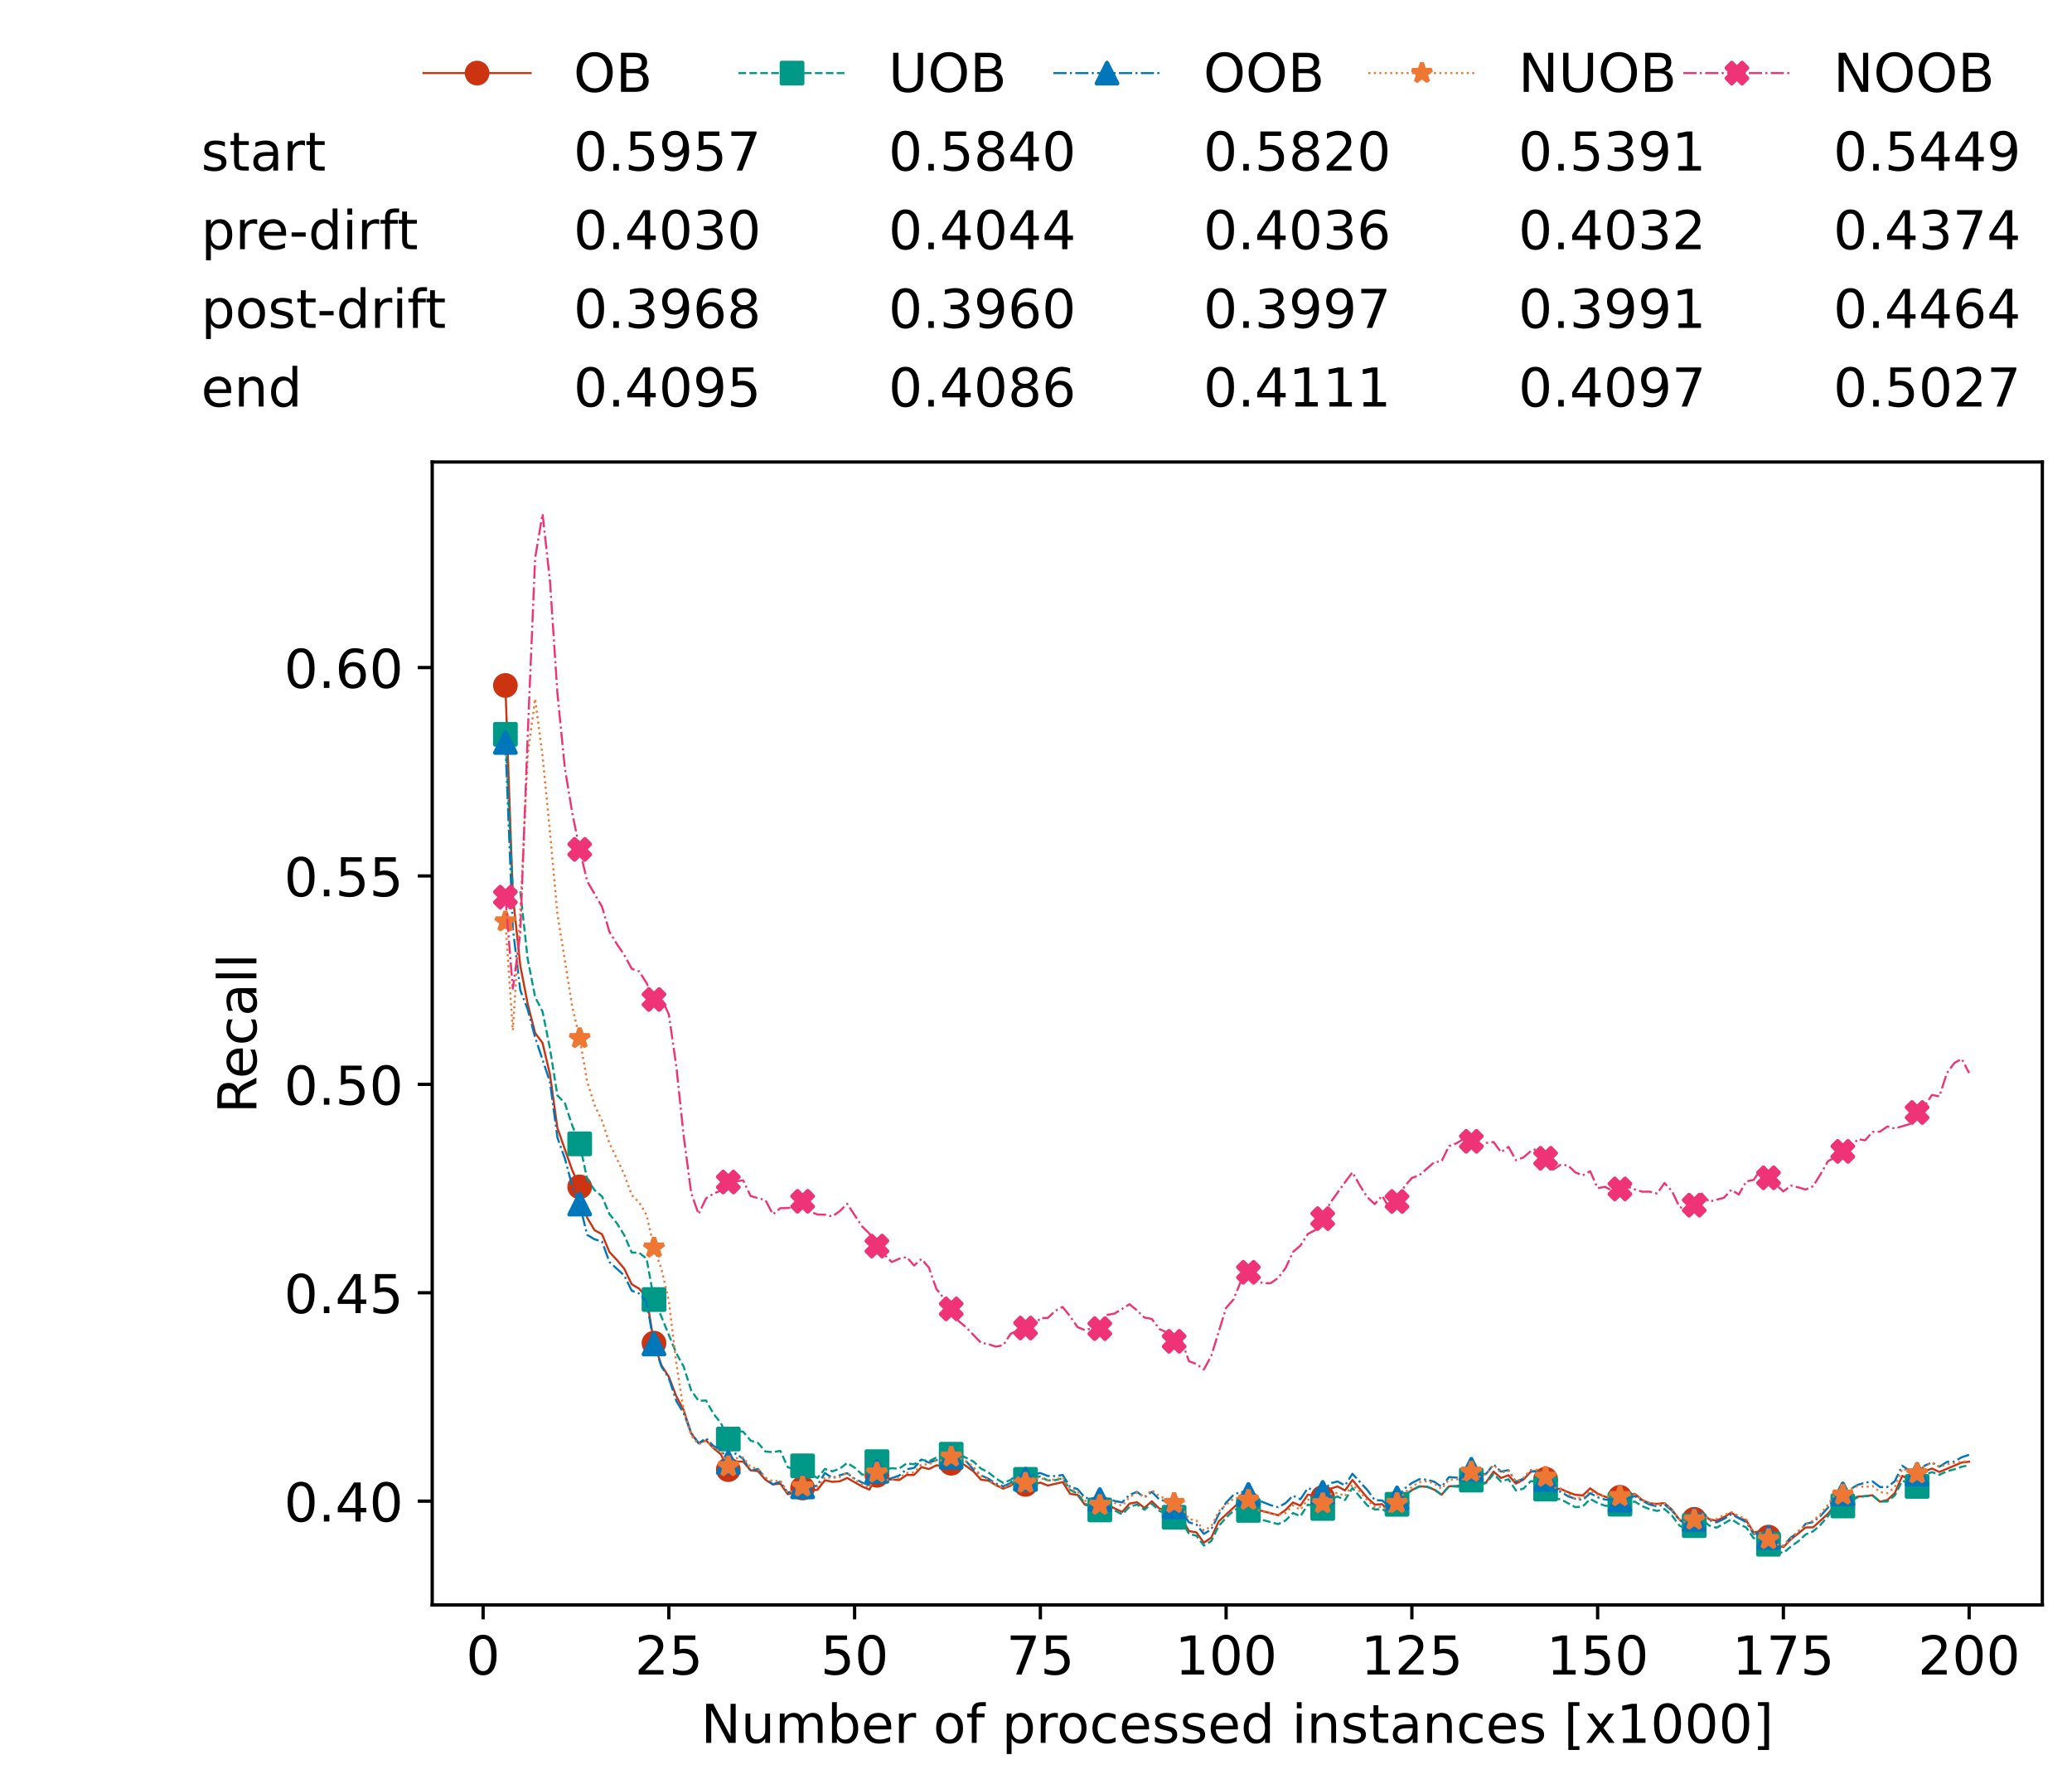 <?xml version="1.0" encoding="utf-8" standalone="no"?>
<!DOCTYPE svg PUBLIC "-//W3C//DTD SVG 1.1//EN"
  "http://www.w3.org/Graphics/SVG/1.1/DTD/svg11.dtd">
<!-- Created with matplotlib (https://matplotlib.org/) -->
<svg height="432.615pt" version="1.1" viewBox="0 0 502.65 432.615" width="502.65pt" xmlns="http://www.w3.org/2000/svg" xmlns:xlink="http://www.w3.org/1999/xlink">
 <defs>
  <style type="text/css">*{stroke-linecap:butt;stroke-linejoin:round;}</style>
 </defs>
 <g id="figure_1">
  <g id="patch_1">
   <path d="M 0 432.615 
L 502.65 432.615 
L 502.65 0 
L 0 0 
z
" style="fill:#ffffff;"/>
  </g>
  <g id="axes_1">
   <g id="patch_2">
    <path d="M 104.85 389.252 
L 495.45 389.252 
L 495.45 112.052 
L 104.85 112.052 
z
" style="fill:#ffffff;"/>
   </g>
   <g id="matplotlib.axis_1">
    <g id="xtick_1">
     <g id="line2d_1">
      <defs>
       <path d="M 0 0 
L 0 3.5 
" id="mdb01b667c0" style="stroke:#000000;stroke-width:0.8;"/>
      </defs>
      <g>
       <use style="stroke:#000000;stroke-width:0.8;" x="117.197" xlink:href="#mdb01b667c0" y="389.252"/>
      </g>
     </g>
     <g id="text_1">
      <!-- 0 -->
      <g transform="translate(113.061 406.13)scale(0.13 -0.13)">
       <defs>
        <path d="M 31.781 66.406 
Q 24.172 66.406 20.328 58.906 
Q 16.5 51.422 16.5 36.375 
Q 16.5 21.391 20.328 13.891 
Q 24.172 6.391 31.781 6.391 
Q 39.453 6.391 43.281 13.891 
Q 47.125 21.391 47.125 36.375 
Q 47.125 51.422 43.281 58.906 
Q 39.453 66.406 31.781 66.406 
z
M 31.781 74.219 
Q 44.047 74.219 50.516 64.516 
Q 56.984 54.828 56.984 36.375 
Q 56.984 17.969 50.516 8.266 
Q 44.047 -1.422 31.781 -1.422 
Q 19.531 -1.422 13.062 8.266 
Q 6.594 17.969 6.594 36.375 
Q 6.594 54.828 13.062 64.516 
Q 19.531 74.219 31.781 74.219 
z
" id="DejaVuSans-48"/>
       </defs>
       <use xlink:href="#DejaVuSans-48"/>
      </g>
     </g>
    </g>
    <g id="xtick_2">
     <g id="line2d_2">
      <g>
       <use style="stroke:#000000;stroke-width:0.8;" x="162.259" xlink:href="#mdb01b667c0" y="389.252"/>
      </g>
     </g>
     <g id="text_2">
      <!-- 25 -->
      <g transform="translate(153.988 406.13)scale(0.13 -0.13)">
       <defs>
        <path d="M 19.188 8.297 
L 53.609 8.297 
L 53.609 0 
L 7.328 0 
L 7.328 8.297 
Q 12.938 14.109 22.625 23.891 
Q 32.328 33.688 34.812 36.531 
Q 39.547 41.844 41.422 45.531 
Q 43.312 49.219 43.312 52.781 
Q 43.312 58.594 39.234 62.25 
Q 35.156 65.922 28.609 65.922 
Q 23.969 65.922 18.812 64.312 
Q 13.672 62.703 7.812 59.422 
L 7.812 69.391 
Q 13.766 71.781 18.938 73 
Q 24.125 74.219 28.422 74.219 
Q 39.75 74.219 46.484 68.547 
Q 53.219 62.891 53.219 53.422 
Q 53.219 48.922 51.531 44.891 
Q 49.859 40.875 45.406 35.406 
Q 44.188 33.984 37.641 27.219 
Q 31.109 20.453 19.188 8.297 
z
" id="DejaVuSans-50"/>
        <path d="M 10.797 72.906 
L 49.516 72.906 
L 49.516 64.594 
L 19.828 64.594 
L 19.828 46.734 
Q 21.969 47.469 24.109 47.828 
Q 26.266 48.188 28.422 48.188 
Q 40.625 48.188 47.75 41.5 
Q 54.891 34.812 54.891 23.391 
Q 54.891 11.625 47.562 5.094 
Q 40.234 -1.422 26.906 -1.422 
Q 22.312 -1.422 17.547 -0.641 
Q 12.797 0.141 7.719 1.703 
L 7.719 11.625 
Q 12.109 9.234 16.797 8.062 
Q 21.484 6.891 26.703 6.891 
Q 35.156 6.891 40.078 11.328 
Q 45.016 15.766 45.016 23.391 
Q 45.016 31 40.078 35.438 
Q 35.156 39.891 26.703 39.891 
Q 22.75 39.891 18.812 39.016 
Q 14.891 38.141 10.797 36.281 
z
" id="DejaVuSans-53"/>
       </defs>
       <use xlink:href="#DejaVuSans-50"/>
       <use x="63.623" xlink:href="#DejaVuSans-53"/>
      </g>
     </g>
    </g>
    <g id="xtick_3">
     <g id="line2d_3">
      <g>
       <use style="stroke:#000000;stroke-width:0.8;" x="207.322" xlink:href="#mdb01b667c0" y="389.252"/>
      </g>
     </g>
     <g id="text_3">
      <!-- 50 -->
      <g transform="translate(199.05 406.13)scale(0.13 -0.13)">
       <use xlink:href="#DejaVuSans-53"/>
       <use x="63.623" xlink:href="#DejaVuSans-48"/>
      </g>
     </g>
    </g>
    <g id="xtick_4">
     <g id="line2d_4">
      <g>
       <use style="stroke:#000000;stroke-width:0.8;" x="252.384" xlink:href="#mdb01b667c0" y="389.252"/>
      </g>
     </g>
     <g id="text_4">
      <!-- 75 -->
      <g transform="translate(244.113 406.13)scale(0.13 -0.13)">
       <defs>
        <path d="M 8.203 72.906 
L 55.078 72.906 
L 55.078 68.703 
L 28.609 0 
L 18.312 0 
L 43.219 64.594 
L 8.203 64.594 
z
" id="DejaVuSans-55"/>
       </defs>
       <use xlink:href="#DejaVuSans-55"/>
       <use x="63.623" xlink:href="#DejaVuSans-53"/>
      </g>
     </g>
    </g>
    <g id="xtick_5">
     <g id="line2d_5">
      <g>
       <use style="stroke:#000000;stroke-width:0.8;" x="297.446" xlink:href="#mdb01b667c0" y="389.252"/>
      </g>
     </g>
     <g id="text_5">
      <!-- 100 -->
      <g transform="translate(285.039 406.13)scale(0.13 -0.13)">
       <defs>
        <path d="M 12.406 8.297 
L 28.516 8.297 
L 28.516 63.922 
L 10.984 60.406 
L 10.984 69.391 
L 28.422 72.906 
L 38.281 72.906 
L 38.281 8.297 
L 54.391 8.297 
L 54.391 0 
L 12.406 0 
z
" id="DejaVuSans-49"/>
       </defs>
       <use xlink:href="#DejaVuSans-49"/>
       <use x="63.623" xlink:href="#DejaVuSans-48"/>
       <use x="127.246" xlink:href="#DejaVuSans-48"/>
      </g>
     </g>
    </g>
    <g id="xtick_6">
     <g id="line2d_6">
      <g>
       <use style="stroke:#000000;stroke-width:0.8;" x="342.509" xlink:href="#mdb01b667c0" y="389.252"/>
      </g>
     </g>
     <g id="text_6">
      <!-- 125 -->
      <g transform="translate(330.102 406.13)scale(0.13 -0.13)">
       <use xlink:href="#DejaVuSans-49"/>
       <use x="63.623" xlink:href="#DejaVuSans-50"/>
       <use x="127.246" xlink:href="#DejaVuSans-53"/>
      </g>
     </g>
    </g>
    <g id="xtick_7">
     <g id="line2d_7">
      <g>
       <use style="stroke:#000000;stroke-width:0.8;" x="387.571" xlink:href="#mdb01b667c0" y="389.252"/>
      </g>
     </g>
     <g id="text_7">
      <!-- 150 -->
      <g transform="translate(375.164 406.13)scale(0.13 -0.13)">
       <use xlink:href="#DejaVuSans-49"/>
       <use x="63.623" xlink:href="#DejaVuSans-53"/>
       <use x="127.246" xlink:href="#DejaVuSans-48"/>
      </g>
     </g>
    </g>
    <g id="xtick_8">
     <g id="line2d_8">
      <g>
       <use style="stroke:#000000;stroke-width:0.8;" x="432.633" xlink:href="#mdb01b667c0" y="389.252"/>
      </g>
     </g>
     <g id="text_8">
      <!-- 175 -->
      <g transform="translate(420.226 406.13)scale(0.13 -0.13)">
       <use xlink:href="#DejaVuSans-49"/>
       <use x="63.623" xlink:href="#DejaVuSans-55"/>
       <use x="127.246" xlink:href="#DejaVuSans-53"/>
      </g>
     </g>
    </g>
    <g id="xtick_9">
     <g id="line2d_9">
      <g>
       <use style="stroke:#000000;stroke-width:0.8;" x="477.695" xlink:href="#mdb01b667c0" y="389.252"/>
      </g>
     </g>
     <g id="text_9">
      <!-- 200 -->
      <g transform="translate(465.289 406.13)scale(0.13 -0.13)">
       <use xlink:href="#DejaVuSans-50"/>
       <use x="63.623" xlink:href="#DejaVuSans-48"/>
       <use x="127.246" xlink:href="#DejaVuSans-48"/>
      </g>
     </g>
    </g>
    <g id="text_10">
     <!-- Number of processed instances [x1000] -->
     <g transform="translate(170.025 422.711)scale(0.13 -0.13)">
      <defs>
       <path d="M 9.812 72.906 
L 23.094 72.906 
L 55.422 11.922 
L 55.422 72.906 
L 64.984 72.906 
L 64.984 0 
L 51.703 0 
L 19.391 60.984 
L 19.391 0 
L 9.812 0 
z
" id="DejaVuSans-78"/>
       <path d="M 8.5 21.578 
L 8.5 54.688 
L 17.484 54.688 
L 17.484 21.922 
Q 17.484 14.156 20.5 10.266 
Q 23.531 6.391 29.594 6.391 
Q 36.859 6.391 41.078 11.031 
Q 45.312 15.672 45.312 23.688 
L 45.312 54.688 
L 54.297 54.688 
L 54.297 0 
L 45.312 0 
L 45.312 8.406 
Q 42.047 3.422 37.719 1 
Q 33.406 -1.422 27.688 -1.422 
Q 18.266 -1.422 13.375 4.438 
Q 8.5 10.297 8.5 21.578 
z
M 31.109 56 
z
" id="DejaVuSans-117"/>
       <path d="M 52 44.188 
Q 55.375 50.25 60.062 53.125 
Q 64.75 56 71.094 56 
Q 79.641 56 84.281 50.016 
Q 88.922 44.047 88.922 33.016 
L 88.922 0 
L 79.891 0 
L 79.891 32.719 
Q 79.891 40.578 77.094 44.375 
Q 74.312 48.188 68.609 48.188 
Q 61.625 48.188 57.562 43.547 
Q 53.516 38.922 53.516 30.906 
L 53.516 0 
L 44.484 0 
L 44.484 32.719 
Q 44.484 40.625 41.703 44.406 
Q 38.922 48.188 33.109 48.188 
Q 26.219 48.188 22.156 43.531 
Q 18.109 38.875 18.109 30.906 
L 18.109 0 
L 9.078 0 
L 9.078 54.688 
L 18.109 54.688 
L 18.109 46.188 
Q 21.188 51.219 25.484 53.609 
Q 29.781 56 35.688 56 
Q 41.656 56 45.828 52.969 
Q 50 49.953 52 44.188 
z
" id="DejaVuSans-109"/>
       <path d="M 48.688 27.297 
Q 48.688 37.203 44.609 42.844 
Q 40.531 48.484 33.406 48.484 
Q 26.266 48.484 22.188 42.844 
Q 18.109 37.203 18.109 27.297 
Q 18.109 17.391 22.188 11.75 
Q 26.266 6.109 33.406 6.109 
Q 40.531 6.109 44.609 11.75 
Q 48.688 17.391 48.688 27.297 
z
M 18.109 46.391 
Q 20.953 51.266 25.266 53.625 
Q 29.594 56 35.594 56 
Q 45.562 56 51.781 48.094 
Q 58.016 40.188 58.016 27.297 
Q 58.016 14.406 51.781 6.484 
Q 45.562 -1.422 35.594 -1.422 
Q 29.594 -1.422 25.266 0.953 
Q 20.953 3.328 18.109 8.203 
L 18.109 0 
L 9.078 0 
L 9.078 75.984 
L 18.109 75.984 
z
" id="DejaVuSans-98"/>
       <path d="M 56.203 29.594 
L 56.203 25.203 
L 14.891 25.203 
Q 15.484 15.922 20.484 11.062 
Q 25.484 6.203 34.422 6.203 
Q 39.594 6.203 44.453 7.469 
Q 49.312 8.734 54.109 11.281 
L 54.109 2.781 
Q 49.266 0.734 44.188 -0.344 
Q 39.109 -1.422 33.891 -1.422 
Q 20.797 -1.422 13.156 6.188 
Q 5.516 13.812 5.516 26.812 
Q 5.516 40.234 12.766 48.109 
Q 20.016 56 32.328 56 
Q 43.359 56 49.781 48.891 
Q 56.203 41.797 56.203 29.594 
z
M 47.219 32.234 
Q 47.125 39.594 43.094 43.984 
Q 39.062 48.391 32.422 48.391 
Q 24.906 48.391 20.391 44.141 
Q 15.875 39.891 15.188 32.172 
z
" id="DejaVuSans-101"/>
       <path d="M 41.109 46.297 
Q 39.594 47.172 37.812 47.578 
Q 36.031 48 33.891 48 
Q 26.266 48 22.188 43.047 
Q 18.109 38.094 18.109 28.812 
L 18.109 0 
L 9.078 0 
L 9.078 54.688 
L 18.109 54.688 
L 18.109 46.188 
Q 20.953 51.172 25.484 53.578 
Q 30.031 56 36.531 56 
Q 37.453 56 38.578 55.875 
Q 39.703 55.766 41.062 55.516 
z
" id="DejaVuSans-114"/>
       <path id="DejaVuSans-32"/>
       <path d="M 30.609 48.391 
Q 23.391 48.391 19.188 42.75 
Q 14.984 37.109 14.984 27.297 
Q 14.984 17.484 19.156 11.844 
Q 23.344 6.203 30.609 6.203 
Q 37.797 6.203 41.984 11.859 
Q 46.188 17.531 46.188 27.297 
Q 46.188 37.016 41.984 42.703 
Q 37.797 48.391 30.609 48.391 
z
M 30.609 56 
Q 42.328 56 49.016 48.375 
Q 55.719 40.766 55.719 27.297 
Q 55.719 13.875 49.016 6.219 
Q 42.328 -1.422 30.609 -1.422 
Q 18.844 -1.422 12.172 6.219 
Q 5.516 13.875 5.516 27.297 
Q 5.516 40.766 12.172 48.375 
Q 18.844 56 30.609 56 
z
" id="DejaVuSans-111"/>
       <path d="M 37.109 75.984 
L 37.109 68.5 
L 28.516 68.5 
Q 23.688 68.5 21.797 66.547 
Q 19.922 64.594 19.922 59.516 
L 19.922 54.688 
L 34.719 54.688 
L 34.719 47.703 
L 19.922 47.703 
L 19.922 0 
L 10.891 0 
L 10.891 47.703 
L 2.297 47.703 
L 2.297 54.688 
L 10.891 54.688 
L 10.891 58.5 
Q 10.891 67.625 15.141 71.797 
Q 19.391 75.984 28.609 75.984 
z
" id="DejaVuSans-102"/>
       <path d="M 18.109 8.203 
L 18.109 -20.797 
L 9.078 -20.797 
L 9.078 54.688 
L 18.109 54.688 
L 18.109 46.391 
Q 20.953 51.266 25.266 53.625 
Q 29.594 56 35.594 56 
Q 45.562 56 51.781 48.094 
Q 58.016 40.188 58.016 27.297 
Q 58.016 14.406 51.781 6.484 
Q 45.562 -1.422 35.594 -1.422 
Q 29.594 -1.422 25.266 0.953 
Q 20.953 3.328 18.109 8.203 
z
M 48.688 27.297 
Q 48.688 37.203 44.609 42.844 
Q 40.531 48.484 33.406 48.484 
Q 26.266 48.484 22.188 42.844 
Q 18.109 37.203 18.109 27.297 
Q 18.109 17.391 22.188 11.75 
Q 26.266 6.109 33.406 6.109 
Q 40.531 6.109 44.609 11.75 
Q 48.688 17.391 48.688 27.297 
z
" id="DejaVuSans-112"/>
       <path d="M 48.781 52.594 
L 48.781 44.188 
Q 44.969 46.297 41.141 47.344 
Q 37.312 48.391 33.406 48.391 
Q 24.656 48.391 19.812 42.844 
Q 14.984 37.312 14.984 27.297 
Q 14.984 17.281 19.812 11.734 
Q 24.656 6.203 33.406 6.203 
Q 37.312 6.203 41.141 7.25 
Q 44.969 8.297 48.781 10.406 
L 48.781 2.094 
Q 45.016 0.344 40.984 -0.531 
Q 36.969 -1.422 32.422 -1.422 
Q 20.062 -1.422 12.781 6.344 
Q 5.516 14.109 5.516 27.297 
Q 5.516 40.672 12.859 48.328 
Q 20.219 56 33.016 56 
Q 37.156 56 41.109 55.141 
Q 45.062 54.297 48.781 52.594 
z
" id="DejaVuSans-99"/>
       <path d="M 44.281 53.078 
L 44.281 44.578 
Q 40.484 46.531 36.375 47.5 
Q 32.281 48.484 27.875 48.484 
Q 21.188 48.484 17.844 46.438 
Q 14.5 44.391 14.5 40.281 
Q 14.5 37.156 16.891 35.375 
Q 19.281 33.594 26.516 31.984 
L 29.594 31.297 
Q 39.156 29.25 43.188 25.516 
Q 47.219 21.781 47.219 15.094 
Q 47.219 7.469 41.188 3.016 
Q 35.156 -1.422 24.609 -1.422 
Q 20.219 -1.422 15.453 -0.562 
Q 10.688 0.297 5.422 2 
L 5.422 11.281 
Q 10.406 8.688 15.234 7.391 
Q 20.062 6.109 24.812 6.109 
Q 31.156 6.109 34.562 8.281 
Q 37.984 10.453 37.984 14.406 
Q 37.984 18.062 35.516 20.016 
Q 33.062 21.969 24.703 23.781 
L 21.578 24.516 
Q 13.234 26.266 9.516 29.906 
Q 5.812 33.547 5.812 39.891 
Q 5.812 47.609 11.281 51.797 
Q 16.75 56 26.812 56 
Q 31.781 56 36.172 55.266 
Q 40.578 54.547 44.281 53.078 
z
" id="DejaVuSans-115"/>
       <path d="M 45.406 46.391 
L 45.406 75.984 
L 54.391 75.984 
L 54.391 0 
L 45.406 0 
L 45.406 8.203 
Q 42.578 3.328 38.25 0.953 
Q 33.938 -1.422 27.875 -1.422 
Q 17.969 -1.422 11.734 6.484 
Q 5.516 14.406 5.516 27.297 
Q 5.516 40.188 11.734 48.094 
Q 17.969 56 27.875 56 
Q 33.938 56 38.25 53.625 
Q 42.578 51.266 45.406 46.391 
z
M 14.797 27.297 
Q 14.797 17.391 18.875 11.75 
Q 22.953 6.109 30.078 6.109 
Q 37.203 6.109 41.297 11.75 
Q 45.406 17.391 45.406 27.297 
Q 45.406 37.203 41.297 42.844 
Q 37.203 48.484 30.078 48.484 
Q 22.953 48.484 18.875 42.844 
Q 14.797 37.203 14.797 27.297 
z
" id="DejaVuSans-100"/>
       <path d="M 9.422 54.688 
L 18.406 54.688 
L 18.406 0 
L 9.422 0 
z
M 9.422 75.984 
L 18.406 75.984 
L 18.406 64.594 
L 9.422 64.594 
z
" id="DejaVuSans-105"/>
       <path d="M 54.891 33.016 
L 54.891 0 
L 45.906 0 
L 45.906 32.719 
Q 45.906 40.484 42.875 44.328 
Q 39.844 48.188 33.797 48.188 
Q 26.516 48.188 22.312 43.547 
Q 18.109 38.922 18.109 30.906 
L 18.109 0 
L 9.078 0 
L 9.078 54.688 
L 18.109 54.688 
L 18.109 46.188 
Q 21.344 51.125 25.703 53.562 
Q 30.078 56 35.797 56 
Q 45.219 56 50.047 50.172 
Q 54.891 44.344 54.891 33.016 
z
" id="DejaVuSans-110"/>
       <path d="M 18.312 70.219 
L 18.312 54.688 
L 36.812 54.688 
L 36.812 47.703 
L 18.312 47.703 
L 18.312 18.016 
Q 18.312 11.328 20.141 9.422 
Q 21.969 7.516 27.594 7.516 
L 36.812 7.516 
L 36.812 0 
L 27.594 0 
Q 17.188 0 13.234 3.875 
Q 9.281 7.766 9.281 18.016 
L 9.281 47.703 
L 2.688 47.703 
L 2.688 54.688 
L 9.281 54.688 
L 9.281 70.219 
z
" id="DejaVuSans-116"/>
       <path d="M 34.281 27.484 
Q 23.391 27.484 19.188 25 
Q 14.984 22.516 14.984 16.5 
Q 14.984 11.719 18.141 8.906 
Q 21.297 6.109 26.703 6.109 
Q 34.188 6.109 38.703 11.406 
Q 43.219 16.703 43.219 25.484 
L 43.219 27.484 
z
M 52.203 31.203 
L 52.203 0 
L 43.219 0 
L 43.219 8.297 
Q 40.141 3.328 35.547 0.953 
Q 30.953 -1.422 24.312 -1.422 
Q 15.922 -1.422 10.953 3.297 
Q 6 8.016 6 15.922 
Q 6 25.141 12.172 29.828 
Q 18.359 34.516 30.609 34.516 
L 43.219 34.516 
L 43.219 35.406 
Q 43.219 41.609 39.141 45 
Q 35.062 48.391 27.688 48.391 
Q 23 48.391 18.547 47.266 
Q 14.109 46.141 10.016 43.891 
L 10.016 52.203 
Q 14.938 54.109 19.578 55.047 
Q 24.219 56 28.609 56 
Q 40.484 56 46.344 49.844 
Q 52.203 43.703 52.203 31.203 
z
" id="DejaVuSans-97"/>
       <path d="M 8.594 75.984 
L 29.297 75.984 
L 29.297 69 
L 17.578 69 
L 17.578 -6.203 
L 29.297 -6.203 
L 29.297 -13.188 
L 8.594 -13.188 
z
" id="DejaVuSans-91"/>
       <path d="M 54.891 54.688 
L 35.109 28.078 
L 55.906 0 
L 45.312 0 
L 29.391 21.484 
L 13.484 0 
L 2.875 0 
L 24.125 28.609 
L 4.688 54.688 
L 15.281 54.688 
L 29.781 35.203 
L 44.281 54.688 
z
" id="DejaVuSans-120"/>
       <path d="M 30.422 75.984 
L 30.422 -13.188 
L 9.719 -13.188 
L 9.719 -6.203 
L 21.391 -6.203 
L 21.391 69 
L 9.719 69 
L 9.719 75.984 
z
" id="DejaVuSans-93"/>
      </defs>
      <use xlink:href="#DejaVuSans-78"/>
      <use x="74.805" xlink:href="#DejaVuSans-117"/>
      <use x="138.184" xlink:href="#DejaVuSans-109"/>
      <use x="235.596" xlink:href="#DejaVuSans-98"/>
      <use x="299.072" xlink:href="#DejaVuSans-101"/>
      <use x="360.596" xlink:href="#DejaVuSans-114"/>
      <use x="401.709" xlink:href="#DejaVuSans-32"/>
      <use x="433.496" xlink:href="#DejaVuSans-111"/>
      <use x="494.678" xlink:href="#DejaVuSans-102"/>
      <use x="529.883" xlink:href="#DejaVuSans-32"/>
      <use x="561.67" xlink:href="#DejaVuSans-112"/>
      <use x="625.146" xlink:href="#DejaVuSans-114"/>
      <use x="664.01" xlink:href="#DejaVuSans-111"/>
      <use x="725.191" xlink:href="#DejaVuSans-99"/>
      <use x="780.172" xlink:href="#DejaVuSans-101"/>
      <use x="841.695" xlink:href="#DejaVuSans-115"/>
      <use x="893.795" xlink:href="#DejaVuSans-115"/>
      <use x="945.895" xlink:href="#DejaVuSans-101"/>
      <use x="1007.418" xlink:href="#DejaVuSans-100"/>
      <use x="1070.895" xlink:href="#DejaVuSans-32"/>
      <use x="1102.682" xlink:href="#DejaVuSans-105"/>
      <use x="1130.465" xlink:href="#DejaVuSans-110"/>
      <use x="1193.844" xlink:href="#DejaVuSans-115"/>
      <use x="1245.943" xlink:href="#DejaVuSans-116"/>
      <use x="1285.152" xlink:href="#DejaVuSans-97"/>
      <use x="1346.432" xlink:href="#DejaVuSans-110"/>
      <use x="1409.811" xlink:href="#DejaVuSans-99"/>
      <use x="1464.791" xlink:href="#DejaVuSans-101"/>
      <use x="1526.314" xlink:href="#DejaVuSans-115"/>
      <use x="1578.414" xlink:href="#DejaVuSans-32"/>
      <use x="1610.201" xlink:href="#DejaVuSans-91"/>
      <use x="1649.215" xlink:href="#DejaVuSans-120"/>
      <use x="1708.395" xlink:href="#DejaVuSans-49"/>
      <use x="1772.018" xlink:href="#DejaVuSans-48"/>
      <use x="1835.641" xlink:href="#DejaVuSans-48"/>
      <use x="1899.264" xlink:href="#DejaVuSans-48"/>
      <use x="1962.887" xlink:href="#DejaVuSans-93"/>
     </g>
    </g>
   </g>
   <g id="matplotlib.axis_2">
    <g id="ytick_1">
     <g id="line2d_10">
      <defs>
       <path d="M 0 0 
L -3.5 0 
" id="m24c0c5cbf0" style="stroke:#000000;stroke-width:0.8;"/>
      </defs>
      <g>
       <use style="stroke:#000000;stroke-width:0.8;" x="104.85" xlink:href="#m24c0c5cbf0" y="364.081"/>
      </g>
     </g>
     <g id="text_11">
      <!-- 0.40 -->
      <g transform="translate(68.905 369.02)scale(0.13 -0.13)">
       <defs>
        <path d="M 10.688 12.406 
L 21 12.406 
L 21 0 
L 10.688 0 
z
" id="DejaVuSans-46"/>
        <path d="M 37.797 64.312 
L 12.891 25.391 
L 37.797 25.391 
z
M 35.203 72.906 
L 47.609 72.906 
L 47.609 25.391 
L 58.016 25.391 
L 58.016 17.188 
L 47.609 17.188 
L 47.609 0 
L 37.797 0 
L 37.797 17.188 
L 4.891 17.188 
L 4.891 26.703 
z
" id="DejaVuSans-52"/>
       </defs>
       <use xlink:href="#DejaVuSans-48"/>
       <use x="63.623" xlink:href="#DejaVuSans-46"/>
       <use x="95.41" xlink:href="#DejaVuSans-52"/>
       <use x="159.033" xlink:href="#DejaVuSans-48"/>
      </g>
     </g>
    </g>
    <g id="ytick_2">
     <g id="line2d_11">
      <g>
       <use style="stroke:#000000;stroke-width:0.8;" x="104.85" xlink:href="#m24c0c5cbf0" y="313.537"/>
      </g>
     </g>
     <g id="text_12">
      <!-- 0.45 -->
      <g transform="translate(68.905 318.476)scale(0.13 -0.13)">
       <use xlink:href="#DejaVuSans-48"/>
       <use x="63.623" xlink:href="#DejaVuSans-46"/>
       <use x="95.41" xlink:href="#DejaVuSans-52"/>
       <use x="159.033" xlink:href="#DejaVuSans-53"/>
      </g>
     </g>
    </g>
    <g id="ytick_3">
     <g id="line2d_12">
      <g>
       <use style="stroke:#000000;stroke-width:0.8;" x="104.85" xlink:href="#m24c0c5cbf0" y="262.993"/>
      </g>
     </g>
     <g id="text_13">
      <!-- 0.50 -->
      <g transform="translate(68.905 267.932)scale(0.13 -0.13)">
       <use xlink:href="#DejaVuSans-48"/>
       <use x="63.623" xlink:href="#DejaVuSans-46"/>
       <use x="95.41" xlink:href="#DejaVuSans-53"/>
       <use x="159.033" xlink:href="#DejaVuSans-48"/>
      </g>
     </g>
    </g>
    <g id="ytick_4">
     <g id="line2d_13">
      <g>
       <use style="stroke:#000000;stroke-width:0.8;" x="104.85" xlink:href="#m24c0c5cbf0" y="212.449"/>
      </g>
     </g>
     <g id="text_14">
      <!-- 0.55 -->
      <g transform="translate(68.905 217.388)scale(0.13 -0.13)">
       <use xlink:href="#DejaVuSans-48"/>
       <use x="63.623" xlink:href="#DejaVuSans-46"/>
       <use x="95.41" xlink:href="#DejaVuSans-53"/>
       <use x="159.033" xlink:href="#DejaVuSans-53"/>
      </g>
     </g>
    </g>
    <g id="ytick_5">
     <g id="line2d_14">
      <g>
       <use style="stroke:#000000;stroke-width:0.8;" x="104.85" xlink:href="#m24c0c5cbf0" y="161.905"/>
      </g>
     </g>
     <g id="text_15">
      <!-- 0.60 -->
      <g transform="translate(68.905 166.844)scale(0.13 -0.13)">
       <defs>
        <path d="M 33.016 40.375 
Q 26.375 40.375 22.484 35.828 
Q 18.609 31.297 18.609 23.391 
Q 18.609 15.531 22.484 10.953 
Q 26.375 6.391 33.016 6.391 
Q 39.656 6.391 43.531 10.953 
Q 47.406 15.531 47.406 23.391 
Q 47.406 31.297 43.531 35.828 
Q 39.656 40.375 33.016 40.375 
z
M 52.594 71.297 
L 52.594 62.312 
Q 48.875 64.062 45.094 64.984 
Q 41.312 65.922 37.594 65.922 
Q 27.828 65.922 22.672 59.328 
Q 17.531 52.734 16.797 39.406 
Q 19.672 43.656 24.016 45.922 
Q 28.375 48.188 33.594 48.188 
Q 44.578 48.188 50.953 41.516 
Q 57.328 34.859 57.328 23.391 
Q 57.328 12.156 50.688 5.359 
Q 44.047 -1.422 33.016 -1.422 
Q 20.359 -1.422 13.672 8.266 
Q 6.984 17.969 6.984 36.375 
Q 6.984 53.656 15.188 63.938 
Q 23.391 74.219 37.203 74.219 
Q 40.922 74.219 44.703 73.484 
Q 48.484 72.75 52.594 71.297 
z
" id="DejaVuSans-54"/>
       </defs>
       <use xlink:href="#DejaVuSans-48"/>
       <use x="63.623" xlink:href="#DejaVuSans-46"/>
       <use x="95.41" xlink:href="#DejaVuSans-54"/>
       <use x="159.033" xlink:href="#DejaVuSans-48"/>
      </g>
     </g>
    </g>
    <g id="text_16">
     <!-- Recall -->
     <g transform="translate(62.201 270.044)rotate(-90)scale(0.13 -0.13)">
      <defs>
       <path d="M 44.391 34.188 
Q 47.562 33.109 50.562 29.594 
Q 53.562 26.078 56.594 19.922 
L 66.609 0 
L 56 0 
L 46.688 18.703 
Q 43.062 26.031 39.672 28.422 
Q 36.281 30.812 30.422 30.812 
L 19.672 30.812 
L 19.672 0 
L 9.812 0 
L 9.812 72.906 
L 32.078 72.906 
Q 44.578 72.906 50.734 67.672 
Q 56.891 62.453 56.891 51.906 
Q 56.891 45.016 53.688 40.469 
Q 50.484 35.938 44.391 34.188 
z
M 19.672 64.797 
L 19.672 38.922 
L 32.078 38.922 
Q 39.203 38.922 42.844 42.219 
Q 46.484 45.516 46.484 51.906 
Q 46.484 58.297 42.844 61.547 
Q 39.203 64.797 32.078 64.797 
z
" id="DejaVuSans-82"/>
       <path d="M 9.422 75.984 
L 18.406 75.984 
L 18.406 0 
L 9.422 0 
z
" id="DejaVuSans-108"/>
      </defs>
      <use xlink:href="#DejaVuSans-82"/>
      <use x="64.982" xlink:href="#DejaVuSans-101"/>
      <use x="126.506" xlink:href="#DejaVuSans-99"/>
      <use x="181.486" xlink:href="#DejaVuSans-97"/>
      <use x="242.766" xlink:href="#DejaVuSans-108"/>
      <use x="270.549" xlink:href="#DejaVuSans-108"/>
     </g>
    </g>
   </g>
   <g id="line2d_15"/>
   <g id="line2d_16"/>
   <g id="line2d_17"/>
   <g id="line2d_18"/>
   <g id="line2d_19"/>
   <g id="line2d_20">
    <path clip-path="url(#p928351fc8f)" d="M 122.605 166.249 
L 124.407 217.174 
L 126.21 234.17 
L 128.012 243.473 
L 129.815 250.536 
L 131.617 252.956 
L 133.419 260.61 
L 135.222 273.592 
L 138.827 283.857 
L 140.629 287.851 
L 142.432 295.318 
L 144.234 298.364 
L 146.037 299.341 
L 147.839 303.657 
L 149.642 305.572 
L 151.444 307.711 
L 153.247 311.48 
L 155.049 312.551 
L 156.852 314.641 
L 158.654 325.757 
L 160.457 331.118 
L 162.259 333.942 
L 164.062 338.635 
L 165.864 342.024 
L 167.667 347.631 
L 169.469 349.99 
L 171.272 349.327 
L 173.074 351.225 
L 174.877 352.733 
L 176.679 356.434 
L 178.482 354.445 
L 180.284 354.487 
L 182.087 356.603 
L 183.889 356.816 
L 185.692 358.889 
L 187.494 360.036 
L 189.297 359.828 
L 191.099 362.399 
L 192.902 361.944 
L 194.704 360.903 
L 196.507 361.431 
L 198.309 361.328 
L 200.112 359.012 
L 201.914 359.395 
L 203.717 359.268 
L 205.519 358.454 
L 209.124 360.519 
L 210.927 361.275 
L 212.729 357.812 
L 214.532 358.944 
L 216.334 358.813 
L 218.137 358.973 
L 219.939 357.733 
L 221.742 357.722 
L 223.544 355.823 
L 225.347 356.29 
L 227.149 355.391 
L 228.952 355.572 
L 230.754 354.892 
L 232.557 354.438 
L 234.359 355.552 
L 236.162 356.87 
L 237.964 358.874 
L 239.767 359.093 
L 241.569 360.16 
L 243.372 361.048 
L 245.174 360.344 
L 246.976 358.699 
L 248.779 360.015 
L 250.581 360.053 
L 252.384 359.582 
L 254.186 360.298 
L 257.791 359.454 
L 259.594 362.299 
L 261.396 362.579 
L 263.199 364.956 
L 265.001 365.356 
L 266.804 365.632 
L 268.606 364.973 
L 272.211 366.7 
L 274.014 364.679 
L 275.816 364.334 
L 277.619 365.704 
L 279.421 364.115 
L 281.224 365.857 
L 283.026 366.366 
L 284.829 367.5 
L 286.631 368.169 
L 288.434 371.343 
L 290.236 371.653 
L 292.039 374.146 
L 293.841 372.941 
L 295.644 368.994 
L 301.051 363.968 
L 302.854 364.671 
L 304.656 366.053 
L 308.261 367.011 
L 310.064 367.498 
L 311.866 366.221 
L 313.669 364.401 
L 315.471 365.174 
L 317.274 362.485 
L 320.879 363.195 
L 322.681 361.088 
L 324.484 360.509 
L 326.286 361.476 
L 328.089 358.951 
L 331.694 363.286 
L 333.496 364.91 
L 335.299 364.816 
L 337.101 366.85 
L 338.904 364.584 
L 340.706 362.665 
L 342.509 361.399 
L 344.311 360.477 
L 346.114 360.58 
L 347.916 361.286 
L 349.719 362.53 
L 351.521 360.473 
L 353.324 360.408 
L 355.126 360.173 
L 356.928 358.695 
L 358.731 360.049 
L 360.533 359.492 
L 362.336 356.918 
L 364.138 358.47 
L 365.941 357.793 
L 367.743 359.838 
L 369.546 358.875 
L 371.348 356.954 
L 373.151 356.699 
L 374.953 358.762 
L 376.756 361.112 
L 378.558 361.108 
L 380.361 361.89 
L 382.163 362.54 
L 383.966 362.69 
L 385.768 360.972 
L 387.571 362.249 
L 389.373 363.024 
L 391.176 363.374 
L 392.978 363.142 
L 396.583 362.295 
L 398.386 363.813 
L 400.188 364.618 
L 401.991 364.741 
L 403.793 364.554 
L 405.596 366.141 
L 407.398 368.538 
L 409.201 369.522 
L 411.003 368.484 
L 412.806 366.855 
L 414.608 368.455 
L 416.411 368.814 
L 418.213 367.98 
L 420.016 366.841 
L 421.818 368.193 
L 423.621 368.736 
L 425.423 371.654 
L 427.226 371.366 
L 429.028 372.798 
L 430.831 374.762 
L 432.633 375.225 
L 434.436 373.356 
L 438.041 370.459 
L 439.843 370.424 
L 443.448 367.151 
L 445.251 364.852 
L 447.053 364.973 
L 448.856 363.837 
L 450.658 362.976 
L 452.461 362.878 
L 454.263 362.649 
L 456.066 364.217 
L 457.868 363.795 
L 459.671 362.112 
L 461.473 357.947 
L 463.276 358.876 
L 465.078 359.626 
L 466.881 356.856 
L 468.683 356.161 
L 470.485 357.003 
L 475.893 354.714 
L 477.695 354.515 
L 477.695 354.515 
" style="fill:none;stroke:#cc3311;stroke-linecap:square;stroke-width:0.5;"/>
    <defs>
     <path d="M 0 2.5 
C 0.663 2.5 1.299 2.237 1.768 1.768 
C 2.237 1.299 2.5 0.663 2.5 0 
C 2.5 -0.663 2.237 -1.299 1.768 -1.768 
C 1.299 -2.237 0.663 -2.5 0 -2.5 
C -0.663 -2.5 -1.299 -2.237 -1.768 -1.768 
C -2.237 -1.299 -2.5 -0.663 -2.5 0 
C -2.5 0.663 -2.237 1.299 -1.768 1.768 
C -1.299 2.237 -0.663 2.5 0 2.5 
z
" id="m5c5e4138d5" style="stroke:#cc3311;"/>
    </defs>
    <g clip-path="url(#p928351fc8f)">
     <use style="fill:#cc3311;stroke:#cc3311;" x="122.605" xlink:href="#m5c5e4138d5" y="166.249"/>
     <use style="fill:#cc3311;stroke:#cc3311;" x="140.629" xlink:href="#m5c5e4138d5" y="287.851"/>
     <use style="fill:#cc3311;stroke:#cc3311;" x="158.654" xlink:href="#m5c5e4138d5" y="325.757"/>
     <use style="fill:#cc3311;stroke:#cc3311;" x="176.679" xlink:href="#m5c5e4138d5" y="356.434"/>
     <use style="fill:#cc3311;stroke:#cc3311;" x="194.704" xlink:href="#m5c5e4138d5" y="360.903"/>
     <use style="fill:#cc3311;stroke:#cc3311;" x="212.729" xlink:href="#m5c5e4138d5" y="357.812"/>
     <use style="fill:#cc3311;stroke:#cc3311;" x="230.754" xlink:href="#m5c5e4138d5" y="354.892"/>
     <use style="fill:#cc3311;stroke:#cc3311;" x="248.779" xlink:href="#m5c5e4138d5" y="360.015"/>
     <use style="fill:#cc3311;stroke:#cc3311;" x="266.804" xlink:href="#m5c5e4138d5" y="365.632"/>
     <use style="fill:#cc3311;stroke:#cc3311;" x="284.829" xlink:href="#m5c5e4138d5" y="367.5"/>
     <use style="fill:#cc3311;stroke:#cc3311;" x="302.854" xlink:href="#m5c5e4138d5" y="364.671"/>
     <use style="fill:#cc3311;stroke:#cc3311;" x="320.879" xlink:href="#m5c5e4138d5" y="363.195"/>
     <use style="fill:#cc3311;stroke:#cc3311;" x="338.904" xlink:href="#m5c5e4138d5" y="364.584"/>
     <use style="fill:#cc3311;stroke:#cc3311;" x="356.928" xlink:href="#m5c5e4138d5" y="358.695"/>
     <use style="fill:#cc3311;stroke:#cc3311;" x="374.953" xlink:href="#m5c5e4138d5" y="358.762"/>
     <use style="fill:#cc3311;stroke:#cc3311;" x="392.978" xlink:href="#m5c5e4138d5" y="363.142"/>
     <use style="fill:#cc3311;stroke:#cc3311;" x="411.003" xlink:href="#m5c5e4138d5" y="368.484"/>
     <use style="fill:#cc3311;stroke:#cc3311;" x="429.028" xlink:href="#m5c5e4138d5" y="372.798"/>
     <use style="fill:#cc3311;stroke:#cc3311;" x="447.053" xlink:href="#m5c5e4138d5" y="364.973"/>
     <use style="fill:#cc3311;stroke:#cc3311;" x="465.078" xlink:href="#m5c5e4138d5" y="359.626"/>
    </g>
   </g>
   <g id="line2d_21"/>
   <g id="line2d_22"/>
   <g id="line2d_23"/>
   <g id="line2d_24"/>
   <g id="line2d_25">
    <path clip-path="url(#p928351fc8f)" d="M 122.605 178.095 
L 124.407 215.949 
L 126.21 216.126 
L 128.012 232.562 
L 129.815 241.807 
L 131.617 245.338 
L 133.419 254.351 
L 135.222 265.676 
L 137.024 267.534 
L 138.827 272.987 
L 140.629 277.426 
L 142.432 285.93 
L 144.234 288.652 
L 146.037 290.171 
L 147.839 294.444 
L 149.642 296.672 
L 151.444 299.576 
L 153.247 303.796 
L 155.049 303.823 
L 156.852 305.28 
L 158.654 315.182 
L 160.457 319.352 
L 164.062 328.198 
L 165.864 331.488 
L 167.667 337.198 
L 169.469 339.761 
L 171.272 339.659 
L 173.074 342.884 
L 174.877 345.127 
L 176.679 349.019 
L 178.482 346.928 
L 180.284 347.252 
L 182.087 349.378 
L 183.889 349.975 
L 185.692 352.056 
L 187.494 352.199 
L 189.297 351.884 
L 191.099 355.831 
L 192.902 356.446 
L 194.704 355.518 
L 196.507 357.457 
L 198.309 358.471 
L 200.112 356.265 
L 201.914 356.85 
L 203.717 356.215 
L 205.519 354.808 
L 207.322 355.946 
L 209.124 357.606 
L 210.927 357.856 
L 212.729 354.502 
L 214.532 356.262 
L 216.334 356.117 
L 218.137 356.171 
L 219.939 354.937 
L 221.742 355.127 
L 223.544 354.027 
L 225.347 354.399 
L 227.149 353.499 
L 230.754 352.702 
L 232.557 352.648 
L 236.162 354.475 
L 237.964 356.178 
L 239.767 357.106 
L 241.569 358.569 
L 243.372 359.646 
L 245.174 358.942 
L 246.976 357.182 
L 248.779 358.797 
L 250.581 358.099 
L 252.384 358.144 
L 254.186 359.063 
L 255.989 358.987 
L 257.791 358.515 
L 259.594 361.36 
L 261.396 362.247 
L 263.199 364.624 
L 265.001 365.729 
L 266.804 366.212 
L 268.606 365.434 
L 272.211 367.267 
L 274.014 365.445 
L 275.816 364.899 
L 277.619 366.166 
L 279.421 364.685 
L 281.224 366.427 
L 284.829 367.984 
L 286.631 368.76 
L 288.434 372.045 
L 290.236 372.456 
L 292.039 374.859 
L 293.841 373.756 
L 295.644 370.115 
L 297.446 368.102 
L 299.249 366.351 
L 301.051 365.518 
L 302.854 366.317 
L 304.656 368.208 
L 308.261 369.165 
L 310.064 369.653 
L 311.866 368.773 
L 313.669 366.953 
L 315.471 367.726 
L 317.274 364.936 
L 319.076 365.308 
L 320.879 365.848 
L 322.681 363.741 
L 324.484 362.948 
L 326.286 363.815 
L 328.089 360.876 
L 331.694 365.108 
L 333.496 366.095 
L 335.299 366.002 
L 337.101 367.106 
L 340.706 362.633 
L 342.509 361.465 
L 344.311 360.544 
L 346.114 360.544 
L 347.916 361.17 
L 349.719 362.515 
L 351.521 360.459 
L 355.126 360.651 
L 356.928 358.971 
L 358.731 360.226 
L 360.533 359.669 
L 362.336 357.481 
L 364.138 359.337 
L 365.941 358.761 
L 367.743 361.484 
L 369.546 361.055 
L 371.348 359.233 
L 373.151 359.275 
L 374.953 361.14 
L 376.756 363.49 
L 378.558 363.594 
L 382.163 365.541 
L 383.966 365.371 
L 385.768 363.553 
L 387.571 364.518 
L 389.373 365.195 
L 391.176 365.252 
L 392.978 364.813 
L 394.781 364.615 
L 396.583 364.171 
L 398.386 365.303 
L 400.188 366.011 
L 401.991 366.456 
L 403.793 365.99 
L 405.596 367.577 
L 407.398 369.974 
L 409.201 370.958 
L 411.003 370.019 
L 412.806 368.391 
L 414.608 369.982 
L 416.411 370.538 
L 420.016 368.468 
L 421.818 369.617 
L 423.621 370.471 
L 425.423 373.076 
L 427.226 372.89 
L 430.831 376.189 
L 432.633 376.652 
L 434.436 375.082 
L 436.238 373.83 
L 438.041 372.153 
L 439.843 371.408 
L 441.646 369.82 
L 443.448 367.727 
L 445.251 365.017 
L 447.053 365.244 
L 448.856 364.109 
L 450.658 363.155 
L 452.461 362.854 
L 454.263 362.723 
L 456.066 364.19 
L 457.868 364.17 
L 459.671 362.684 
L 461.473 359.129 
L 463.276 359.756 
L 465.078 360.506 
L 466.881 357.736 
L 468.683 357.041 
L 470.485 357.687 
L 472.288 356.849 
L 474.09 356.363 
L 475.893 355.741 
L 477.695 355.346 
L 477.695 355.346 
" style="fill:none;stroke:#009988;stroke-dasharray:1.85,0.8;stroke-dashoffset:0;stroke-width:0.5;"/>
    <defs>
     <path d="M -2.5 2.5 
L 2.5 2.5 
L 2.5 -2.5 
L -2.5 -2.5 
z
" id="m9648e3503b" style="stroke:#009988;stroke-linejoin:miter;"/>
    </defs>
    <g clip-path="url(#p928351fc8f)">
     <use style="fill:#009988;stroke:#009988;stroke-linejoin:miter;" x="122.605" xlink:href="#m9648e3503b" y="178.095"/>
     <use style="fill:#009988;stroke:#009988;stroke-linejoin:miter;" x="140.629" xlink:href="#m9648e3503b" y="277.426"/>
     <use style="fill:#009988;stroke:#009988;stroke-linejoin:miter;" x="158.654" xlink:href="#m9648e3503b" y="315.182"/>
     <use style="fill:#009988;stroke:#009988;stroke-linejoin:miter;" x="176.679" xlink:href="#m9648e3503b" y="349.019"/>
     <use style="fill:#009988;stroke:#009988;stroke-linejoin:miter;" x="194.704" xlink:href="#m9648e3503b" y="355.518"/>
     <use style="fill:#009988;stroke:#009988;stroke-linejoin:miter;" x="212.729" xlink:href="#m9648e3503b" y="354.502"/>
     <use style="fill:#009988;stroke:#009988;stroke-linejoin:miter;" x="230.754" xlink:href="#m9648e3503b" y="352.702"/>
     <use style="fill:#009988;stroke:#009988;stroke-linejoin:miter;" x="248.779" xlink:href="#m9648e3503b" y="358.797"/>
     <use style="fill:#009988;stroke:#009988;stroke-linejoin:miter;" x="266.804" xlink:href="#m9648e3503b" y="366.212"/>
     <use style="fill:#009988;stroke:#009988;stroke-linejoin:miter;" x="284.829" xlink:href="#m9648e3503b" y="367.984"/>
     <use style="fill:#009988;stroke:#009988;stroke-linejoin:miter;" x="302.854" xlink:href="#m9648e3503b" y="366.317"/>
     <use style="fill:#009988;stroke:#009988;stroke-linejoin:miter;" x="320.879" xlink:href="#m9648e3503b" y="365.848"/>
     <use style="fill:#009988;stroke:#009988;stroke-linejoin:miter;" x="338.904" xlink:href="#m9648e3503b" y="364.844"/>
     <use style="fill:#009988;stroke:#009988;stroke-linejoin:miter;" x="356.928" xlink:href="#m9648e3503b" y="358.971"/>
     <use style="fill:#009988;stroke:#009988;stroke-linejoin:miter;" x="374.953" xlink:href="#m9648e3503b" y="361.14"/>
     <use style="fill:#009988;stroke:#009988;stroke-linejoin:miter;" x="392.978" xlink:href="#m9648e3503b" y="364.813"/>
     <use style="fill:#009988;stroke:#009988;stroke-linejoin:miter;" x="411.003" xlink:href="#m9648e3503b" y="370.019"/>
     <use style="fill:#009988;stroke:#009988;stroke-linejoin:miter;" x="429.028" xlink:href="#m9648e3503b" y="374.529"/>
     <use style="fill:#009988;stroke:#009988;stroke-linejoin:miter;" x="447.053" xlink:href="#m9648e3503b" y="365.244"/>
     <use style="fill:#009988;stroke:#009988;stroke-linejoin:miter;" x="465.078" xlink:href="#m9648e3503b" y="360.506"/>
    </g>
   </g>
   <g id="line2d_26"/>
   <g id="line2d_27"/>
   <g id="line2d_28"/>
   <g id="line2d_29"/>
   <g id="line2d_30">
    <path clip-path="url(#p928351fc8f)" d="M 122.605 180.07 
L 124.407 225.105 
L 126.21 240.146 
L 128.012 244.809 
L 129.815 251.605 
L 133.419 262.403 
L 135.222 275.894 
L 137.024 280.927 
L 138.827 287.667 
L 140.629 292.04 
L 142.432 299.495 
L 144.234 300.575 
L 146.037 301.09 
L 147.839 306.074 
L 151.444 309.359 
L 153.247 313.036 
L 155.049 313.714 
L 156.852 315.747 
L 158.654 325.964 
L 160.457 331.423 
L 162.259 334.246 
L 164.062 339.764 
L 165.864 342.755 
L 167.667 347.532 
L 169.469 350.06 
L 171.272 348.793 
L 173.074 350.692 
L 174.877 351.521 
L 176.679 354.715 
L 178.482 352.523 
L 180.284 353.834 
L 182.087 356.746 
L 183.889 356.264 
L 185.692 358.542 
L 187.494 359.997 
L 189.297 359.36 
L 191.099 362.021 
L 192.902 361.567 
L 194.704 360.631 
L 196.507 360.761 
L 198.309 360.267 
L 200.112 357.248 
L 201.914 358.439 
L 203.717 357.806 
L 205.519 357.293 
L 207.322 358.623 
L 209.124 359.569 
L 210.927 360.216 
L 212.729 356.861 
L 214.532 358.936 
L 216.334 358.501 
L 218.137 357.875 
L 219.939 356.339 
L 221.742 356.03 
L 223.544 354.034 
L 225.347 354.728 
L 227.149 354.129 
L 228.952 354.111 
L 230.754 353.429 
L 232.557 352.98 
L 234.359 354.382 
L 236.162 356.422 
L 237.964 357.817 
L 239.767 358.644 
L 241.569 359.809 
L 243.372 360.483 
L 245.174 359.686 
L 246.976 357.632 
L 248.779 358.748 
L 250.581 357.628 
L 252.384 357.261 
L 254.186 357.974 
L 255.989 358.002 
L 257.791 357.728 
L 259.594 360.573 
L 261.396 361.157 
L 263.199 363.243 
L 266.804 363.705 
L 268.606 363.456 
L 270.409 364.033 
L 272.211 364.381 
L 274.014 362.56 
L 275.816 361.822 
L 277.619 363.191 
L 279.421 361.817 
L 281.224 363.651 
L 283.026 364.159 
L 284.829 365.493 
L 286.631 366.476 
L 288.434 369.222 
L 290.236 369.738 
L 292.039 372.028 
L 293.841 370.925 
L 295.644 367.279 
L 297.446 364.429 
L 299.249 362.57 
L 301.051 361.741 
L 302.854 362.453 
L 304.656 363.619 
L 308.261 365.064 
L 310.064 365.551 
L 311.866 364.565 
L 313.669 362.745 
L 315.471 363.62 
L 317.274 360.93 
L 320.879 361.952 
L 322.681 359.745 
L 324.484 359.306 
L 326.286 360.273 
L 328.089 357.437 
L 331.694 361.37 
L 333.496 363.817 
L 335.299 363.92 
L 337.101 365.349 
L 340.706 361.048 
L 342.509 359.683 
L 344.311 358.761 
L 346.114 358.863 
L 347.916 359.363 
L 349.719 360.607 
L 351.521 358.24 
L 353.324 358.374 
L 355.126 358.341 
L 356.928 356.356 
L 358.731 357.709 
L 360.533 357.441 
L 362.336 355.156 
L 364.138 356.93 
L 365.941 356.551 
L 367.743 359.379 
L 369.546 358.63 
L 371.348 356.814 
L 373.151 356.95 
L 374.953 358.814 
L 376.756 361.575 
L 378.558 361.772 
L 380.361 362.869 
L 382.163 363.519 
L 383.966 363.775 
L 385.768 362.157 
L 387.571 363.123 
L 389.373 363.7 
L 392.978 363.828 
L 396.583 362.876 
L 398.386 364.005 
L 400.188 364.903 
L 401.991 365.348 
L 403.793 364.879 
L 405.596 366.367 
L 407.398 368.665 
L 409.201 369.65 
L 411.003 368.611 
L 412.806 366.882 
L 414.608 368.674 
L 416.411 369.231 
L 418.213 368.397 
L 420.016 367.259 
L 423.621 369.163 
L 425.423 372.077 
L 427.226 371.684 
L 429.028 372.921 
L 430.831 374.398 
L 432.633 374.861 
L 434.436 372.891 
L 436.238 371.641 
L 438.041 369.573 
L 439.843 369.142 
L 441.646 367.654 
L 443.448 365.655 
L 445.251 362.74 
L 447.053 362.315 
L 450.658 360.128 
L 452.461 359.619 
L 454.263 359.293 
L 456.066 360.656 
L 457.868 360.638 
L 459.671 359.256 
L 461.473 355.493 
L 463.276 356.726 
L 465.078 357.565 
L 466.881 355.488 
L 468.683 354.69 
L 470.485 355.732 
L 472.288 354.576 
L 474.09 354.481 
L 475.893 353.433 
L 477.695 352.841 
L 477.695 352.841 
" style="fill:none;stroke:#0077bb;stroke-dasharray:3.2,0.8,0.5,0.8;stroke-dashoffset:0;stroke-width:0.5;"/>
    <defs>
     <path d="M 0 -2.5 
L -2.5 2.5 
L 2.5 2.5 
z
" id="mbde6c40684" style="stroke:#0077bb;stroke-linejoin:miter;"/>
    </defs>
    <g clip-path="url(#p928351fc8f)">
     <use style="fill:#0077bb;stroke:#0077bb;stroke-linejoin:miter;" x="122.605" xlink:href="#mbde6c40684" y="180.07"/>
     <use style="fill:#0077bb;stroke:#0077bb;stroke-linejoin:miter;" x="140.629" xlink:href="#mbde6c40684" y="292.04"/>
     <use style="fill:#0077bb;stroke:#0077bb;stroke-linejoin:miter;" x="158.654" xlink:href="#mbde6c40684" y="325.964"/>
     <use style="fill:#0077bb;stroke:#0077bb;stroke-linejoin:miter;" x="176.679" xlink:href="#mbde6c40684" y="354.715"/>
     <use style="fill:#0077bb;stroke:#0077bb;stroke-linejoin:miter;" x="194.704" xlink:href="#mbde6c40684" y="360.631"/>
     <use style="fill:#0077bb;stroke:#0077bb;stroke-linejoin:miter;" x="212.729" xlink:href="#mbde6c40684" y="356.861"/>
     <use style="fill:#0077bb;stroke:#0077bb;stroke-linejoin:miter;" x="230.754" xlink:href="#mbde6c40684" y="353.429"/>
     <use style="fill:#0077bb;stroke:#0077bb;stroke-linejoin:miter;" x="248.779" xlink:href="#mbde6c40684" y="358.748"/>
     <use style="fill:#0077bb;stroke:#0077bb;stroke-linejoin:miter;" x="266.804" xlink:href="#mbde6c40684" y="363.705"/>
     <use style="fill:#0077bb;stroke:#0077bb;stroke-linejoin:miter;" x="284.829" xlink:href="#mbde6c40684" y="365.493"/>
     <use style="fill:#0077bb;stroke:#0077bb;stroke-linejoin:miter;" x="302.854" xlink:href="#mbde6c40684" y="362.453"/>
     <use style="fill:#0077bb;stroke:#0077bb;stroke-linejoin:miter;" x="320.879" xlink:href="#mbde6c40684" y="361.952"/>
     <use style="fill:#0077bb;stroke:#0077bb;stroke-linejoin:miter;" x="338.904" xlink:href="#mbde6c40684" y="363.277"/>
     <use style="fill:#0077bb;stroke:#0077bb;stroke-linejoin:miter;" x="356.928" xlink:href="#mbde6c40684" y="356.356"/>
     <use style="fill:#0077bb;stroke:#0077bb;stroke-linejoin:miter;" x="374.953" xlink:href="#mbde6c40684" y="358.814"/>
     <use style="fill:#0077bb;stroke:#0077bb;stroke-linejoin:miter;" x="392.978" xlink:href="#mbde6c40684" y="363.828"/>
     <use style="fill:#0077bb;stroke:#0077bb;stroke-linejoin:miter;" x="411.003" xlink:href="#mbde6c40684" y="368.611"/>
     <use style="fill:#0077bb;stroke:#0077bb;stroke-linejoin:miter;" x="429.028" xlink:href="#mbde6c40684" y="372.921"/>
     <use style="fill:#0077bb;stroke:#0077bb;stroke-linejoin:miter;" x="447.053" xlink:href="#mbde6c40684" y="362.315"/>
     <use style="fill:#0077bb;stroke:#0077bb;stroke-linejoin:miter;" x="465.078" xlink:href="#mbde6c40684" y="357.565"/>
    </g>
   </g>
   <g id="line2d_31"/>
   <g id="line2d_32"/>
   <g id="line2d_33"/>
   <g id="line2d_34"/>
   <g id="line2d_35">
    <path clip-path="url(#p928351fc8f)" d="M 122.605 223.506 
L 124.407 249.886 
L 126.21 221.524 
L 128.012 183.13 
L 129.815 169.487 
L 131.617 183.352 
L 133.419 201.761 
L 135.222 221.612 
L 138.827 244.227 
L 140.629 251.824 
L 142.432 262.293 
L 144.234 268.029 
L 146.037 271.782 
L 147.839 277.281 
L 151.444 284.803 
L 153.247 289.844 
L 155.049 291.64 
L 156.852 294.679 
L 158.654 302.621 
L 160.457 307.773 
L 162.259 315.56 
L 164.062 330.619 
L 165.864 342.202 
L 167.667 348.13 
L 169.469 350.305 
L 171.272 349.422 
L 173.074 351.218 
L 174.877 351.952 
L 176.679 355.654 
L 178.482 353.664 
L 180.284 353.51 
L 182.087 355.782 
L 183.889 356.273 
L 185.692 358.342 
L 187.494 359.284 
L 189.297 359.076 
L 191.099 362.04 
L 192.902 361.389 
L 194.704 360.557 
L 196.507 360.389 
L 198.309 360.588 
L 200.112 358.28 
L 201.914 358.459 
L 203.717 358.223 
L 205.519 357.114 
L 207.322 358.844 
L 209.124 359.99 
L 210.927 360.742 
L 212.729 357.177 
L 214.532 358.937 
L 216.334 358.905 
L 218.137 358.483 
L 219.939 357.254 
L 221.742 357.142 
L 223.544 355.146 
L 225.347 355.208 
L 227.149 354.211 
L 228.952 354.186 
L 230.754 353.297 
L 232.557 353.339 
L 236.162 355.68 
L 237.964 357.989 
L 239.767 358.916 
L 241.569 360.281 
L 243.372 360.874 
L 245.174 360.069 
L 246.976 358.219 
L 248.779 359.638 
L 250.581 358.832 
L 252.384 358.464 
L 254.186 359.077 
L 255.989 358.805 
L 257.791 358.334 
L 259.594 361.179 
L 261.396 361.763 
L 263.199 363.948 
L 266.804 365.017 
L 268.606 363.709 
L 272.211 365.226 
L 274.014 363.106 
L 275.816 361.98 
L 277.619 363.141 
L 279.421 361.362 
L 281.224 362.904 
L 283.026 363.519 
L 286.631 365.54 
L 288.434 368.397 
L 290.236 368.81 
L 292.039 371.199 
L 293.841 370.203 
L 295.644 366.557 
L 297.446 364.945 
L 299.249 363.484 
L 301.051 363.073 
L 302.854 363.781 
L 304.656 366.104 
L 310.064 367.449 
L 311.866 366.949 
L 313.669 365.126 
L 315.471 366.192 
L 317.274 363.703 
L 319.076 364.075 
L 320.879 364.612 
L 322.681 362.405 
L 324.484 362.041 
L 326.286 362.903 
L 328.089 360.067 
L 329.891 361.771 
L 331.694 363.796 
L 333.496 365.527 
L 335.299 365.433 
L 337.101 366.631 
L 338.904 364.561 
L 340.706 362.04 
L 342.509 360.676 
L 344.311 359.452 
L 346.114 359.246 
L 347.916 359.76 
L 349.719 361.112 
L 351.521 358.849 
L 353.324 358.784 
L 355.126 358.842 
L 356.928 356.958 
L 358.731 358.213 
L 360.533 357.553 
L 362.336 355.276 
L 364.138 357.242 
L 365.941 356.657 
L 367.743 359.388 
L 369.546 358.421 
L 371.348 356.5 
L 373.151 356.449 
L 374.953 358.214 
L 376.756 360.774 
L 378.558 360.971 
L 380.361 362.369 
L 382.163 363.525 
L 383.966 363.26 
L 385.768 361.543 
L 387.571 362.509 
L 389.373 362.983 
L 392.978 362.911 
L 394.781 362.713 
L 396.583 362.373 
L 398.386 363.697 
L 400.188 364.502 
L 401.991 365.04 
L 403.793 364.569 
L 405.596 366.054 
L 407.398 368.451 
L 409.201 369.435 
L 411.003 368.596 
L 412.806 367.068 
L 414.608 368.565 
L 416.411 368.401 
L 418.213 367.471 
L 420.016 366.741 
L 423.621 368.544 
L 425.423 371.867 
L 427.226 371.78 
L 429.028 373.316 
L 430.831 374.481 
L 432.633 374.944 
L 436.238 371.335 
L 438.041 369.772 
L 439.843 368.8 
L 441.646 367.213 
L 443.448 364.909 
L 445.251 362.302 
L 447.053 362.529 
L 448.856 361.187 
L 450.658 360.431 
L 452.461 360.642 
L 454.263 360.409 
L 456.066 361.876 
L 457.868 362.16 
L 459.671 360.674 
L 461.473 356.206 
L 463.276 356.933 
L 465.078 357.367 
L 466.881 355.488 
L 468.683 354.792 
L 470.485 355.738 
L 472.288 355.18 
L 474.09 354.791 
L 477.695 354.3 
L 477.695 354.3 
" style="fill:none;stroke:#ee7733;stroke-dasharray:0.5,0.825;stroke-dashoffset:0;stroke-width:0.5;"/>
    <defs>
     <path d="M 0 -2.5 
L -0.561 -0.773 
L -2.378 -0.773 
L -0.908 0.295 
L -1.469 2.023 
L -0 0.955 
L 1.469 2.023 
L 0.908 0.295 
L 2.378 -0.773 
L 0.561 -0.773 
z
" id="maa6b287758" style="stroke:#ee7733;stroke-linejoin:bevel;"/>
    </defs>
    <g clip-path="url(#p928351fc8f)">
     <use style="fill:#ee7733;stroke:#ee7733;stroke-linejoin:bevel;" x="122.605" xlink:href="#maa6b287758" y="223.506"/>
     <use style="fill:#ee7733;stroke:#ee7733;stroke-linejoin:bevel;" x="140.629" xlink:href="#maa6b287758" y="251.824"/>
     <use style="fill:#ee7733;stroke:#ee7733;stroke-linejoin:bevel;" x="158.654" xlink:href="#maa6b287758" y="302.621"/>
     <use style="fill:#ee7733;stroke:#ee7733;stroke-linejoin:bevel;" x="176.679" xlink:href="#maa6b287758" y="355.654"/>
     <use style="fill:#ee7733;stroke:#ee7733;stroke-linejoin:bevel;" x="194.704" xlink:href="#maa6b287758" y="360.557"/>
     <use style="fill:#ee7733;stroke:#ee7733;stroke-linejoin:bevel;" x="212.729" xlink:href="#maa6b287758" y="357.177"/>
     <use style="fill:#ee7733;stroke:#ee7733;stroke-linejoin:bevel;" x="230.754" xlink:href="#maa6b287758" y="353.297"/>
     <use style="fill:#ee7733;stroke:#ee7733;stroke-linejoin:bevel;" x="248.779" xlink:href="#maa6b287758" y="359.638"/>
     <use style="fill:#ee7733;stroke:#ee7733;stroke-linejoin:bevel;" x="266.804" xlink:href="#maa6b287758" y="365.017"/>
     <use style="fill:#ee7733;stroke:#ee7733;stroke-linejoin:bevel;" x="284.829" xlink:href="#maa6b287758" y="364.557"/>
     <use style="fill:#ee7733;stroke:#ee7733;stroke-linejoin:bevel;" x="302.854" xlink:href="#maa6b287758" y="363.781"/>
     <use style="fill:#ee7733;stroke:#ee7733;stroke-linejoin:bevel;" x="320.879" xlink:href="#maa6b287758" y="364.612"/>
     <use style="fill:#ee7733;stroke:#ee7733;stroke-linejoin:bevel;" x="338.904" xlink:href="#maa6b287758" y="364.561"/>
     <use style="fill:#ee7733;stroke:#ee7733;stroke-linejoin:bevel;" x="356.928" xlink:href="#maa6b287758" y="356.958"/>
     <use style="fill:#ee7733;stroke:#ee7733;stroke-linejoin:bevel;" x="374.953" xlink:href="#maa6b287758" y="358.214"/>
     <use style="fill:#ee7733;stroke:#ee7733;stroke-linejoin:bevel;" x="392.978" xlink:href="#maa6b287758" y="362.911"/>
     <use style="fill:#ee7733;stroke:#ee7733;stroke-linejoin:bevel;" x="411.003" xlink:href="#maa6b287758" y="368.596"/>
     <use style="fill:#ee7733;stroke:#ee7733;stroke-linejoin:bevel;" x="429.028" xlink:href="#maa6b287758" y="373.316"/>
     <use style="fill:#ee7733;stroke:#ee7733;stroke-linejoin:bevel;" x="447.053" xlink:href="#maa6b287758" y="362.529"/>
     <use style="fill:#ee7733;stroke:#ee7733;stroke-linejoin:bevel;" x="465.078" xlink:href="#maa6b287758" y="357.367"/>
    </g>
   </g>
   <g id="line2d_36"/>
   <g id="line2d_37"/>
   <g id="line2d_38"/>
   <g id="line2d_39"/>
   <g id="line2d_40">
    <path clip-path="url(#p928351fc8f)" d="M 122.605 217.583 
L 124.407 239.777 
L 126.21 226.499 
L 128.012 178.472 
L 129.815 135.356 
L 131.617 124.652 
L 133.419 140.899 
L 135.222 168.114 
L 137.024 186.257 
L 138.827 197.213 
L 140.629 206.003 
L 142.432 213.706 
L 146.037 219.9 
L 147.839 225.979 
L 149.642 228.948 
L 151.444 231.614 
L 153.247 234.949 
L 155.049 235.597 
L 156.852 238.425 
L 158.654 242.408 
L 160.457 242.058 
L 162.259 246.032 
L 164.062 258.582 
L 165.864 275.577 
L 167.667 289.291 
L 169.469 294.459 
L 171.272 290.664 
L 173.074 289.494 
L 174.877 288.771 
L 176.679 286.683 
L 178.482 286.538 
L 180.284 286.276 
L 182.087 290.076 
L 185.692 291.081 
L 187.494 294.512 
L 189.297 293.026 
L 191.099 292.998 
L 192.902 292.715 
L 194.704 291.359 
L 196.507 293.841 
L 198.309 294.557 
L 200.112 294.606 
L 201.914 295.025 
L 203.717 293.746 
L 205.519 291.963 
L 209.124 297.432 
L 210.927 299.214 
L 212.729 302.212 
L 214.532 304.299 
L 216.334 306.079 
L 218.137 305.283 
L 219.939 304.874 
L 221.742 306.928 
L 223.544 305.353 
L 225.347 307.436 
L 227.149 312.585 
L 228.952 314.906 
L 230.754 317.45 
L 232.557 320.385 
L 234.359 321.917 
L 237.964 325.662 
L 239.767 325.998 
L 241.569 326.594 
L 243.372 326.27 
L 245.174 323.481 
L 246.976 322.653 
L 248.779 322.095 
L 250.581 321.882 
L 252.384 319.667 
L 254.186 319.645 
L 255.989 317.918 
L 257.791 316.98 
L 259.594 319.247 
L 261.396 321.867 
L 263.199 322.607 
L 265.001 322.118 
L 266.804 322.239 
L 268.606 318.9 
L 270.409 318.575 
L 274.014 316.319 
L 275.816 317.832 
L 277.619 319.54 
L 279.421 319.887 
L 281.224 322.316 
L 283.026 323.134 
L 284.829 325.319 
L 286.631 325.1 
L 288.434 330.139 
L 290.236 330.815 
L 292.039 332.144 
L 293.841 328.849 
L 297.446 317.199 
L 299.249 315.146 
L 301.051 310.677 
L 302.854 308.571 
L 304.656 310.684 
L 306.459 311.2 
L 308.261 311.207 
L 310.064 309.95 
L 311.866 307.547 
L 313.669 303.63 
L 315.471 302.098 
L 317.274 299.276 
L 319.076 298.321 
L 320.879 295.553 
L 322.681 291.76 
L 326.286 286.746 
L 328.089 284.316 
L 329.891 287.509 
L 331.694 290.361 
L 333.496 292.037 
L 335.299 290.019 
L 337.101 293.11 
L 338.904 291.402 
L 340.706 287.767 
L 342.509 285.687 
L 344.311 285.046 
L 347.916 281.885 
L 349.719 281.647 
L 351.521 277.943 
L 353.324 277.291 
L 355.126 276.192 
L 356.928 276.814 
L 358.731 278.504 
L 360.533 277.204 
L 362.336 276.978 
L 364.138 279.463 
L 365.941 278.154 
L 367.743 281.377 
L 369.546 280.738 
L 371.348 279.189 
L 373.151 278.481 
L 374.953 280.919 
L 376.756 283.683 
L 378.558 282.503 
L 380.361 282.639 
L 382.163 284.355 
L 383.966 285.054 
L 385.768 284.055 
L 387.571 288.164 
L 389.373 287.846 
L 391.176 288.843 
L 394.781 287.762 
L 396.583 288.467 
L 398.386 289.027 
L 400.188 289.013 
L 401.991 289.466 
L 403.793 286.927 
L 405.596 288.863 
L 407.398 292.667 
L 409.201 293.541 
L 411.003 292.295 
L 412.806 289.478 
L 414.608 291.452 
L 418.213 290.493 
L 420.016 288.558 
L 421.818 289.708 
L 423.621 286.535 
L 425.423 286.15 
L 427.226 283.556 
L 429.028 285.661 
L 432.633 288.967 
L 434.436 287.538 
L 436.238 287.959 
L 438.041 288.506 
L 439.843 287.688 
L 441.646 284.789 
L 443.448 281.635 
L 445.251 280.662 
L 447.053 279.252 
L 448.856 278.581 
L 450.658 276.29 
L 452.461 276.559 
L 454.263 274.533 
L 456.066 274.469 
L 457.868 273.214 
L 459.671 273.691 
L 463.276 272.626 
L 465.078 269.809 
L 466.881 268.226 
L 468.683 265.548 
L 470.485 265.913 
L 472.288 260.271 
L 474.09 257.829 
L 475.893 256.811 
L 477.695 260.232 
L 477.695 260.232 
" style="fill:none;stroke:#ee3377;stroke-dasharray:3.2,0.8,0.5,0.8;stroke-dashoffset:0;stroke-width:0.5;"/>
    <defs>
     <path d="M -1.25 2.5 
L 0 1.25 
L 1.25 2.5 
L 2.5 1.25 
L 1.25 0 
L 2.5 -1.25 
L 1.25 -2.5 
L 0 -1.25 
L -1.25 -2.5 
L -2.5 -1.25 
L -1.25 0 
L -2.5 1.25 
z
" id="mf662324db7" style="stroke:#ee3377;stroke-linejoin:miter;"/>
    </defs>
    <g clip-path="url(#p928351fc8f)">
     <use style="fill:#ee3377;stroke:#ee3377;stroke-linejoin:miter;" x="122.605" xlink:href="#mf662324db7" y="217.583"/>
     <use style="fill:#ee3377;stroke:#ee3377;stroke-linejoin:miter;" x="140.629" xlink:href="#mf662324db7" y="206.003"/>
     <use style="fill:#ee3377;stroke:#ee3377;stroke-linejoin:miter;" x="158.654" xlink:href="#mf662324db7" y="242.408"/>
     <use style="fill:#ee3377;stroke:#ee3377;stroke-linejoin:miter;" x="176.679" xlink:href="#mf662324db7" y="286.683"/>
     <use style="fill:#ee3377;stroke:#ee3377;stroke-linejoin:miter;" x="194.704" xlink:href="#mf662324db7" y="291.359"/>
     <use style="fill:#ee3377;stroke:#ee3377;stroke-linejoin:miter;" x="212.729" xlink:href="#mf662324db7" y="302.212"/>
     <use style="fill:#ee3377;stroke:#ee3377;stroke-linejoin:miter;" x="230.754" xlink:href="#mf662324db7" y="317.45"/>
     <use style="fill:#ee3377;stroke:#ee3377;stroke-linejoin:miter;" x="248.779" xlink:href="#mf662324db7" y="322.095"/>
     <use style="fill:#ee3377;stroke:#ee3377;stroke-linejoin:miter;" x="266.804" xlink:href="#mf662324db7" y="322.239"/>
     <use style="fill:#ee3377;stroke:#ee3377;stroke-linejoin:miter;" x="284.829" xlink:href="#mf662324db7" y="325.319"/>
     <use style="fill:#ee3377;stroke:#ee3377;stroke-linejoin:miter;" x="302.854" xlink:href="#mf662324db7" y="308.571"/>
     <use style="fill:#ee3377;stroke:#ee3377;stroke-linejoin:miter;" x="320.879" xlink:href="#mf662324db7" y="295.553"/>
     <use style="fill:#ee3377;stroke:#ee3377;stroke-linejoin:miter;" x="338.904" xlink:href="#mf662324db7" y="291.402"/>
     <use style="fill:#ee3377;stroke:#ee3377;stroke-linejoin:miter;" x="356.928" xlink:href="#mf662324db7" y="276.814"/>
     <use style="fill:#ee3377;stroke:#ee3377;stroke-linejoin:miter;" x="374.953" xlink:href="#mf662324db7" y="280.919"/>
     <use style="fill:#ee3377;stroke:#ee3377;stroke-linejoin:miter;" x="392.978" xlink:href="#mf662324db7" y="288.357"/>
     <use style="fill:#ee3377;stroke:#ee3377;stroke-linejoin:miter;" x="411.003" xlink:href="#mf662324db7" y="292.295"/>
     <use style="fill:#ee3377;stroke:#ee3377;stroke-linejoin:miter;" x="429.028" xlink:href="#mf662324db7" y="285.661"/>
     <use style="fill:#ee3377;stroke:#ee3377;stroke-linejoin:miter;" x="447.053" xlink:href="#mf662324db7" y="279.252"/>
     <use style="fill:#ee3377;stroke:#ee3377;stroke-linejoin:miter;" x="465.078" xlink:href="#mf662324db7" y="269.809"/>
    </g>
   </g>
   <g id="line2d_41"/>
   <g id="line2d_42"/>
   <g id="line2d_43"/>
   <g id="line2d_44"/>
   <g id="patch_3">
    <path d="M 104.85 389.252 
L 104.85 112.052 
" style="fill:none;stroke:#000000;stroke-linecap:square;stroke-linejoin:miter;stroke-width:0.8;"/>
   </g>
   <g id="patch_4">
    <path d="M 495.45 389.252 
L 495.45 112.052 
" style="fill:none;stroke:#000000;stroke-linecap:square;stroke-linejoin:miter;stroke-width:0.8;"/>
   </g>
   <g id="patch_5">
    <path d="M 104.85 389.252 
L 495.45 389.252 
" style="fill:none;stroke:#000000;stroke-linecap:square;stroke-linejoin:miter;stroke-width:0.8;"/>
   </g>
   <g id="patch_6">
    <path d="M 104.85 112.052 
L 495.45 112.052 
" style="fill:none;stroke:#000000;stroke-linecap:square;stroke-linejoin:miter;stroke-width:0.8;"/>
   </g>
   <g id="legend_1">
    <g id="line2d_45"/>
    <g id="line2d_46"/>
    <g id="text_17">
     <!--   -->
     <g transform="translate(48.8 22.278)scale(0.13 -0.13)">
      <use xlink:href="#DejaVuSans-32"/>
     </g>
    </g>
    <g id="line2d_47"/>
    <g id="line2d_48"/>
    <g id="text_18">
     <!-- start -->
     <g transform="translate(48.8 41.36)scale(0.13 -0.13)">
      <use xlink:href="#DejaVuSans-115"/>
      <use x="52.1" xlink:href="#DejaVuSans-116"/>
      <use x="91.309" xlink:href="#DejaVuSans-97"/>
      <use x="152.588" xlink:href="#DejaVuSans-114"/>
      <use x="193.701" xlink:href="#DejaVuSans-116"/>
     </g>
    </g>
    <g id="line2d_49"/>
    <g id="line2d_50"/>
    <g id="text_19">
     <!-- pre-dirft -->
     <g transform="translate(48.8 60.441)scale(0.13 -0.13)">
      <defs>
       <path d="M 4.891 31.391 
L 31.203 31.391 
L 31.203 23.391 
L 4.891 23.391 
z
" id="DejaVuSans-45"/>
      </defs>
      <use xlink:href="#DejaVuSans-112"/>
      <use x="63.477" xlink:href="#DejaVuSans-114"/>
      <use x="102.34" xlink:href="#DejaVuSans-101"/>
      <use x="163.863" xlink:href="#DejaVuSans-45"/>
      <use x="199.947" xlink:href="#DejaVuSans-100"/>
      <use x="263.424" xlink:href="#DejaVuSans-105"/>
      <use x="291.207" xlink:href="#DejaVuSans-114"/>
      <use x="332.32" xlink:href="#DejaVuSans-102"/>
      <use x="365.775" xlink:href="#DejaVuSans-116"/>
     </g>
    </g>
    <g id="line2d_51"/>
    <g id="line2d_52"/>
    <g id="text_20">
     <!-- post-drift -->
     <g transform="translate(48.8 79.523)scale(0.13 -0.13)">
      <use xlink:href="#DejaVuSans-112"/>
      <use x="63.477" xlink:href="#DejaVuSans-111"/>
      <use x="124.658" xlink:href="#DejaVuSans-115"/>
      <use x="176.758" xlink:href="#DejaVuSans-116"/>
      <use x="215.967" xlink:href="#DejaVuSans-45"/>
      <use x="252.051" xlink:href="#DejaVuSans-100"/>
      <use x="315.527" xlink:href="#DejaVuSans-114"/>
      <use x="356.641" xlink:href="#DejaVuSans-105"/>
      <use x="384.424" xlink:href="#DejaVuSans-102"/>
      <use x="417.879" xlink:href="#DejaVuSans-116"/>
     </g>
    </g>
    <g id="line2d_53"/>
    <g id="line2d_54"/>
    <g id="text_21">
     <!-- end -->
     <g transform="translate(48.8 98.604)scale(0.13 -0.13)">
      <use xlink:href="#DejaVuSans-101"/>
      <use x="61.523" xlink:href="#DejaVuSans-110"/>
      <use x="124.902" xlink:href="#DejaVuSans-100"/>
     </g>
    </g>
    <g id="line2d_55">
     <path d="M 102.738 17.728 
L 128.738 17.728 
" style="fill:none;stroke:#cc3311;stroke-linecap:square;stroke-width:0.5;"/>
    </g>
    <g id="line2d_56">
     <g>
      <use style="fill:#cc3311;stroke:#cc3311;" x="115.738" xlink:href="#m5c5e4138d5" y="17.728"/>
     </g>
    </g>
    <g id="text_22">
     <!-- OB -->
     <g transform="translate(139.138 22.278)scale(0.13 -0.13)">
      <defs>
       <path d="M 39.406 66.219 
Q 28.656 66.219 22.328 58.203 
Q 16.016 50.203 16.016 36.375 
Q 16.016 22.609 22.328 14.594 
Q 28.656 6.594 39.406 6.594 
Q 50.141 6.594 56.422 14.594 
Q 62.703 22.609 62.703 36.375 
Q 62.703 50.203 56.422 58.203 
Q 50.141 66.219 39.406 66.219 
z
M 39.406 74.219 
Q 54.734 74.219 63.906 63.938 
Q 73.094 53.656 73.094 36.375 
Q 73.094 19.141 63.906 8.859 
Q 54.734 -1.422 39.406 -1.422 
Q 24.031 -1.422 14.812 8.828 
Q 5.609 19.094 5.609 36.375 
Q 5.609 53.656 14.812 63.938 
Q 24.031 74.219 39.406 74.219 
z
" id="DejaVuSans-79"/>
       <path d="M 19.672 34.812 
L 19.672 8.109 
L 35.5 8.109 
Q 43.453 8.109 47.281 11.406 
Q 51.125 14.703 51.125 21.484 
Q 51.125 28.328 47.281 31.562 
Q 43.453 34.812 35.5 34.812 
z
M 19.672 64.797 
L 19.672 42.828 
L 34.281 42.828 
Q 41.5 42.828 45.031 45.531 
Q 48.578 48.25 48.578 53.812 
Q 48.578 59.328 45.031 62.062 
Q 41.5 64.797 34.281 64.797 
z
M 9.812 72.906 
L 35.016 72.906 
Q 46.297 72.906 52.391 68.219 
Q 58.5 63.531 58.5 54.891 
Q 58.5 48.188 55.375 44.234 
Q 52.25 40.281 46.188 39.312 
Q 53.469 37.75 57.5 32.781 
Q 61.531 27.828 61.531 20.406 
Q 61.531 10.641 54.891 5.312 
Q 48.25 0 35.984 0 
L 9.812 0 
z
" id="DejaVuSans-66"/>
      </defs>
      <use xlink:href="#DejaVuSans-79"/>
      <use x="78.711" xlink:href="#DejaVuSans-66"/>
     </g>
    </g>
    <g id="line2d_57"/>
    <g id="line2d_58"/>
    <g id="text_23">
     <!-- 0.5957 -->
     <g transform="translate(139.138 41.36)scale(0.13 -0.13)">
      <defs>
       <path d="M 10.984 1.516 
L 10.984 10.5 
Q 14.703 8.734 18.5 7.812 
Q 22.312 6.891 25.984 6.891 
Q 35.75 6.891 40.891 13.453 
Q 46.047 20.016 46.781 33.406 
Q 43.953 29.203 39.594 26.953 
Q 35.25 24.703 29.984 24.703 
Q 19.047 24.703 12.672 31.312 
Q 6.297 37.938 6.297 49.422 
Q 6.297 60.641 12.938 67.422 
Q 19.578 74.219 30.609 74.219 
Q 43.266 74.219 49.922 64.516 
Q 56.594 54.828 56.594 36.375 
Q 56.594 19.141 48.406 8.859 
Q 40.234 -1.422 26.422 -1.422 
Q 22.703 -1.422 18.891 -0.688 
Q 15.094 0.047 10.984 1.516 
z
M 30.609 32.422 
Q 37.25 32.422 41.125 36.953 
Q 45.016 41.5 45.016 49.422 
Q 45.016 57.281 41.125 61.844 
Q 37.25 66.406 30.609 66.406 
Q 23.969 66.406 20.094 61.844 
Q 16.219 57.281 16.219 49.422 
Q 16.219 41.5 20.094 36.953 
Q 23.969 32.422 30.609 32.422 
z
" id="DejaVuSans-57"/>
      </defs>
      <use xlink:href="#DejaVuSans-48"/>
      <use x="63.623" xlink:href="#DejaVuSans-46"/>
      <use x="95.41" xlink:href="#DejaVuSans-53"/>
      <use x="159.033" xlink:href="#DejaVuSans-57"/>
      <use x="222.656" xlink:href="#DejaVuSans-53"/>
      <use x="286.279" xlink:href="#DejaVuSans-55"/>
     </g>
    </g>
    <g id="line2d_59"/>
    <g id="line2d_60"/>
    <g id="text_24">
     <!-- 0.4030 -->
     <g transform="translate(139.138 60.441)scale(0.13 -0.13)">
      <defs>
       <path d="M 40.578 39.312 
Q 47.656 37.797 51.625 33 
Q 55.609 28.219 55.609 21.188 
Q 55.609 10.406 48.188 4.484 
Q 40.766 -1.422 27.094 -1.422 
Q 22.516 -1.422 17.656 -0.516 
Q 12.797 0.391 7.625 2.203 
L 7.625 11.719 
Q 11.719 9.328 16.594 8.109 
Q 21.484 6.891 26.812 6.891 
Q 36.078 6.891 40.938 10.547 
Q 45.797 14.203 45.797 21.188 
Q 45.797 27.641 41.281 31.266 
Q 36.766 34.906 28.719 34.906 
L 20.219 34.906 
L 20.219 43.016 
L 29.109 43.016 
Q 36.375 43.016 40.234 45.922 
Q 44.094 48.828 44.094 54.297 
Q 44.094 59.906 40.109 62.906 
Q 36.141 65.922 28.719 65.922 
Q 24.656 65.922 20.016 65.031 
Q 15.375 64.156 9.812 62.312 
L 9.812 71.094 
Q 15.438 72.656 20.344 73.438 
Q 25.25 74.219 29.594 74.219 
Q 40.828 74.219 47.359 69.109 
Q 53.906 64.016 53.906 55.328 
Q 53.906 49.266 50.438 45.094 
Q 46.969 40.922 40.578 39.312 
z
" id="DejaVuSans-51"/>
      </defs>
      <use xlink:href="#DejaVuSans-48"/>
      <use x="63.623" xlink:href="#DejaVuSans-46"/>
      <use x="95.41" xlink:href="#DejaVuSans-52"/>
      <use x="159.033" xlink:href="#DejaVuSans-48"/>
      <use x="222.656" xlink:href="#DejaVuSans-51"/>
      <use x="286.279" xlink:href="#DejaVuSans-48"/>
     </g>
    </g>
    <g id="line2d_61"/>
    <g id="line2d_62"/>
    <g id="text_25">
     <!-- 0.3968 -->
     <g transform="translate(139.138 79.523)scale(0.13 -0.13)">
      <defs>
       <path d="M 31.781 34.625 
Q 24.75 34.625 20.719 30.859 
Q 16.703 27.094 16.703 20.516 
Q 16.703 13.922 20.719 10.156 
Q 24.75 6.391 31.781 6.391 
Q 38.812 6.391 42.859 10.172 
Q 46.922 13.969 46.922 20.516 
Q 46.922 27.094 42.891 30.859 
Q 38.875 34.625 31.781 34.625 
z
M 21.922 38.812 
Q 15.578 40.375 12.031 44.719 
Q 8.5 49.078 8.5 55.328 
Q 8.5 64.062 14.719 69.141 
Q 20.953 74.219 31.781 74.219 
Q 42.672 74.219 48.875 69.141 
Q 55.078 64.062 55.078 55.328 
Q 55.078 49.078 51.531 44.719 
Q 48 40.375 41.703 38.812 
Q 48.828 37.156 52.797 32.312 
Q 56.781 27.484 56.781 20.516 
Q 56.781 9.906 50.312 4.234 
Q 43.844 -1.422 31.781 -1.422 
Q 19.734 -1.422 13.25 4.234 
Q 6.781 9.906 6.781 20.516 
Q 6.781 27.484 10.781 32.312 
Q 14.797 37.156 21.922 38.812 
z
M 18.312 54.391 
Q 18.312 48.734 21.844 45.562 
Q 25.391 42.391 31.781 42.391 
Q 38.141 42.391 41.719 45.562 
Q 45.312 48.734 45.312 54.391 
Q 45.312 60.062 41.719 63.234 
Q 38.141 66.406 31.781 66.406 
Q 25.391 66.406 21.844 63.234 
Q 18.312 60.062 18.312 54.391 
z
" id="DejaVuSans-56"/>
      </defs>
      <use xlink:href="#DejaVuSans-48"/>
      <use x="63.623" xlink:href="#DejaVuSans-46"/>
      <use x="95.41" xlink:href="#DejaVuSans-51"/>
      <use x="159.033" xlink:href="#DejaVuSans-57"/>
      <use x="222.656" xlink:href="#DejaVuSans-54"/>
      <use x="286.279" xlink:href="#DejaVuSans-56"/>
     </g>
    </g>
    <g id="line2d_63"/>
    <g id="line2d_64"/>
    <g id="text_26">
     <!-- 0.4095 -->
     <g transform="translate(139.138 98.604)scale(0.13 -0.13)">
      <use xlink:href="#DejaVuSans-48"/>
      <use x="63.623" xlink:href="#DejaVuSans-46"/>
      <use x="95.41" xlink:href="#DejaVuSans-52"/>
      <use x="159.033" xlink:href="#DejaVuSans-48"/>
      <use x="222.656" xlink:href="#DejaVuSans-57"/>
      <use x="286.279" xlink:href="#DejaVuSans-53"/>
     </g>
    </g>
    <g id="line2d_65">
     <path d="M 179.144 17.728 
L 205.144 17.728 
" style="fill:none;stroke:#009988;stroke-dasharray:1.85,0.8;stroke-dashoffset:0;stroke-width:0.5;"/>
    </g>
    <g id="line2d_66">
     <g>
      <use style="fill:#009988;stroke:#009988;stroke-linejoin:miter;" x="192.144" xlink:href="#m9648e3503b" y="17.728"/>
     </g>
    </g>
    <g id="text_27">
     <!-- UOB -->
     <g transform="translate(215.544 22.278)scale(0.13 -0.13)">
      <defs>
       <path d="M 8.688 72.906 
L 18.609 72.906 
L 18.609 28.609 
Q 18.609 16.891 22.844 11.734 
Q 27.094 6.594 36.625 6.594 
Q 46.094 6.594 50.344 11.734 
Q 54.594 16.891 54.594 28.609 
L 54.594 72.906 
L 64.5 72.906 
L 64.5 27.391 
Q 64.5 13.141 57.438 5.859 
Q 50.391 -1.422 36.625 -1.422 
Q 22.797 -1.422 15.734 5.859 
Q 8.688 13.141 8.688 27.391 
z
" id="DejaVuSans-85"/>
      </defs>
      <use xlink:href="#DejaVuSans-85"/>
      <use x="73.193" xlink:href="#DejaVuSans-79"/>
      <use x="151.904" xlink:href="#DejaVuSans-66"/>
     </g>
    </g>
    <g id="line2d_67"/>
    <g id="line2d_68"/>
    <g id="text_28">
     <!-- 0.5840 -->
     <g transform="translate(215.544 41.36)scale(0.13 -0.13)">
      <use xlink:href="#DejaVuSans-48"/>
      <use x="63.623" xlink:href="#DejaVuSans-46"/>
      <use x="95.41" xlink:href="#DejaVuSans-53"/>
      <use x="159.033" xlink:href="#DejaVuSans-56"/>
      <use x="222.656" xlink:href="#DejaVuSans-52"/>
      <use x="286.279" xlink:href="#DejaVuSans-48"/>
     </g>
    </g>
    <g id="line2d_69"/>
    <g id="line2d_70"/>
    <g id="text_29">
     <!-- 0.4044 -->
     <g transform="translate(215.544 60.441)scale(0.13 -0.13)">
      <use xlink:href="#DejaVuSans-48"/>
      <use x="63.623" xlink:href="#DejaVuSans-46"/>
      <use x="95.41" xlink:href="#DejaVuSans-52"/>
      <use x="159.033" xlink:href="#DejaVuSans-48"/>
      <use x="222.656" xlink:href="#DejaVuSans-52"/>
      <use x="286.279" xlink:href="#DejaVuSans-52"/>
     </g>
    </g>
    <g id="line2d_71"/>
    <g id="line2d_72"/>
    <g id="text_30">
     <!-- 0.3960 -->
     <g transform="translate(215.544 79.523)scale(0.13 -0.13)">
      <use xlink:href="#DejaVuSans-48"/>
      <use x="63.623" xlink:href="#DejaVuSans-46"/>
      <use x="95.41" xlink:href="#DejaVuSans-51"/>
      <use x="159.033" xlink:href="#DejaVuSans-57"/>
      <use x="222.656" xlink:href="#DejaVuSans-54"/>
      <use x="286.279" xlink:href="#DejaVuSans-48"/>
     </g>
    </g>
    <g id="line2d_73"/>
    <g id="line2d_74"/>
    <g id="text_31">
     <!-- 0.4086 -->
     <g transform="translate(215.544 98.604)scale(0.13 -0.13)">
      <use xlink:href="#DejaVuSans-48"/>
      <use x="63.623" xlink:href="#DejaVuSans-46"/>
      <use x="95.41" xlink:href="#DejaVuSans-52"/>
      <use x="159.033" xlink:href="#DejaVuSans-48"/>
      <use x="222.656" xlink:href="#DejaVuSans-56"/>
      <use x="286.279" xlink:href="#DejaVuSans-54"/>
     </g>
    </g>
    <g id="line2d_75">
     <path d="M 255.55 17.728 
L 281.55 17.728 
" style="fill:none;stroke:#0077bb;stroke-dasharray:3.2,0.8,0.5,0.8;stroke-dashoffset:0;stroke-width:0.5;"/>
    </g>
    <g id="line2d_76">
     <g>
      <use style="fill:#0077bb;stroke:#0077bb;stroke-linejoin:miter;" x="268.55" xlink:href="#mbde6c40684" y="17.728"/>
     </g>
    </g>
    <g id="text_32">
     <!-- OOB -->
     <g transform="translate(291.95 22.278)scale(0.13 -0.13)">
      <use xlink:href="#DejaVuSans-79"/>
      <use x="78.711" xlink:href="#DejaVuSans-79"/>
      <use x="157.422" xlink:href="#DejaVuSans-66"/>
     </g>
    </g>
    <g id="line2d_77"/>
    <g id="line2d_78"/>
    <g id="text_33">
     <!-- 0.5820 -->
     <g transform="translate(291.95 41.36)scale(0.13 -0.13)">
      <use xlink:href="#DejaVuSans-48"/>
      <use x="63.623" xlink:href="#DejaVuSans-46"/>
      <use x="95.41" xlink:href="#DejaVuSans-53"/>
      <use x="159.033" xlink:href="#DejaVuSans-56"/>
      <use x="222.656" xlink:href="#DejaVuSans-50"/>
      <use x="286.279" xlink:href="#DejaVuSans-48"/>
     </g>
    </g>
    <g id="line2d_79"/>
    <g id="line2d_80"/>
    <g id="text_34">
     <!-- 0.4036 -->
     <g transform="translate(291.95 60.441)scale(0.13 -0.13)">
      <use xlink:href="#DejaVuSans-48"/>
      <use x="63.623" xlink:href="#DejaVuSans-46"/>
      <use x="95.41" xlink:href="#DejaVuSans-52"/>
      <use x="159.033" xlink:href="#DejaVuSans-48"/>
      <use x="222.656" xlink:href="#DejaVuSans-51"/>
      <use x="286.279" xlink:href="#DejaVuSans-54"/>
     </g>
    </g>
    <g id="line2d_81"/>
    <g id="line2d_82"/>
    <g id="text_35">
     <!-- 0.3997 -->
     <g transform="translate(291.95 79.523)scale(0.13 -0.13)">
      <use xlink:href="#DejaVuSans-48"/>
      <use x="63.623" xlink:href="#DejaVuSans-46"/>
      <use x="95.41" xlink:href="#DejaVuSans-51"/>
      <use x="159.033" xlink:href="#DejaVuSans-57"/>
      <use x="222.656" xlink:href="#DejaVuSans-57"/>
      <use x="286.279" xlink:href="#DejaVuSans-55"/>
     </g>
    </g>
    <g id="line2d_83"/>
    <g id="line2d_84"/>
    <g id="text_36">
     <!-- 0.4111 -->
     <g transform="translate(291.95 98.604)scale(0.13 -0.13)">
      <use xlink:href="#DejaVuSans-48"/>
      <use x="63.623" xlink:href="#DejaVuSans-46"/>
      <use x="95.41" xlink:href="#DejaVuSans-52"/>
      <use x="159.033" xlink:href="#DejaVuSans-49"/>
      <use x="222.656" xlink:href="#DejaVuSans-49"/>
      <use x="286.279" xlink:href="#DejaVuSans-49"/>
     </g>
    </g>
    <g id="line2d_85">
     <path d="M 331.956 17.728 
L 357.956 17.728 
" style="fill:none;stroke:#ee7733;stroke-dasharray:0.5,0.825;stroke-dashoffset:0;stroke-width:0.5;"/>
    </g>
    <g id="line2d_86">
     <g>
      <use style="fill:#ee7733;stroke:#ee7733;stroke-linejoin:bevel;" x="344.956" xlink:href="#maa6b287758" y="17.728"/>
     </g>
    </g>
    <g id="text_37">
     <!-- NUOB -->
     <g transform="translate(368.356 22.278)scale(0.13 -0.13)">
      <use xlink:href="#DejaVuSans-78"/>
      <use x="74.805" xlink:href="#DejaVuSans-85"/>
      <use x="147.998" xlink:href="#DejaVuSans-79"/>
      <use x="226.709" xlink:href="#DejaVuSans-66"/>
     </g>
    </g>
    <g id="line2d_87"/>
    <g id="line2d_88"/>
    <g id="text_38">
     <!-- 0.5391 -->
     <g transform="translate(368.356 41.36)scale(0.13 -0.13)">
      <use xlink:href="#DejaVuSans-48"/>
      <use x="63.623" xlink:href="#DejaVuSans-46"/>
      <use x="95.41" xlink:href="#DejaVuSans-53"/>
      <use x="159.033" xlink:href="#DejaVuSans-51"/>
      <use x="222.656" xlink:href="#DejaVuSans-57"/>
      <use x="286.279" xlink:href="#DejaVuSans-49"/>
     </g>
    </g>
    <g id="line2d_89"/>
    <g id="line2d_90"/>
    <g id="text_39">
     <!-- 0.4032 -->
     <g transform="translate(368.356 60.441)scale(0.13 -0.13)">
      <use xlink:href="#DejaVuSans-48"/>
      <use x="63.623" xlink:href="#DejaVuSans-46"/>
      <use x="95.41" xlink:href="#DejaVuSans-52"/>
      <use x="159.033" xlink:href="#DejaVuSans-48"/>
      <use x="222.656" xlink:href="#DejaVuSans-51"/>
      <use x="286.279" xlink:href="#DejaVuSans-50"/>
     </g>
    </g>
    <g id="line2d_91"/>
    <g id="line2d_92"/>
    <g id="text_40">
     <!-- 0.3991 -->
     <g transform="translate(368.356 79.523)scale(0.13 -0.13)">
      <use xlink:href="#DejaVuSans-48"/>
      <use x="63.623" xlink:href="#DejaVuSans-46"/>
      <use x="95.41" xlink:href="#DejaVuSans-51"/>
      <use x="159.033" xlink:href="#DejaVuSans-57"/>
      <use x="222.656" xlink:href="#DejaVuSans-57"/>
      <use x="286.279" xlink:href="#DejaVuSans-49"/>
     </g>
    </g>
    <g id="line2d_93"/>
    <g id="line2d_94"/>
    <g id="text_41">
     <!-- 0.4097 -->
     <g transform="translate(368.356 98.604)scale(0.13 -0.13)">
      <use xlink:href="#DejaVuSans-48"/>
      <use x="63.623" xlink:href="#DejaVuSans-46"/>
      <use x="95.41" xlink:href="#DejaVuSans-52"/>
      <use x="159.033" xlink:href="#DejaVuSans-48"/>
      <use x="222.656" xlink:href="#DejaVuSans-57"/>
      <use x="286.279" xlink:href="#DejaVuSans-55"/>
     </g>
    </g>
    <g id="line2d_95">
     <path d="M 408.362 17.728 
L 434.362 17.728 
" style="fill:none;stroke:#ee3377;stroke-dasharray:3.2,0.8,0.5,0.8;stroke-dashoffset:0;stroke-width:0.5;"/>
    </g>
    <g id="line2d_96">
     <g>
      <use style="fill:#ee3377;stroke:#ee3377;stroke-linejoin:miter;" x="421.362" xlink:href="#mf662324db7" y="17.728"/>
     </g>
    </g>
    <g id="text_42">
     <!-- NOOB -->
     <g transform="translate(444.762 22.278)scale(0.13 -0.13)">
      <use xlink:href="#DejaVuSans-78"/>
      <use x="74.805" xlink:href="#DejaVuSans-79"/>
      <use x="153.516" xlink:href="#DejaVuSans-79"/>
      <use x="232.227" xlink:href="#DejaVuSans-66"/>
     </g>
    </g>
    <g id="line2d_97"/>
    <g id="line2d_98"/>
    <g id="text_43">
     <!-- 0.5449 -->
     <g transform="translate(444.762 41.36)scale(0.13 -0.13)">
      <use xlink:href="#DejaVuSans-48"/>
      <use x="63.623" xlink:href="#DejaVuSans-46"/>
      <use x="95.41" xlink:href="#DejaVuSans-53"/>
      <use x="159.033" xlink:href="#DejaVuSans-52"/>
      <use x="222.656" xlink:href="#DejaVuSans-52"/>
      <use x="286.279" xlink:href="#DejaVuSans-57"/>
     </g>
    </g>
    <g id="line2d_99"/>
    <g id="line2d_100"/>
    <g id="text_44">
     <!-- 0.4374 -->
     <g transform="translate(444.762 60.441)scale(0.13 -0.13)">
      <use xlink:href="#DejaVuSans-48"/>
      <use x="63.623" xlink:href="#DejaVuSans-46"/>
      <use x="95.41" xlink:href="#DejaVuSans-52"/>
      <use x="159.033" xlink:href="#DejaVuSans-51"/>
      <use x="222.656" xlink:href="#DejaVuSans-55"/>
      <use x="286.279" xlink:href="#DejaVuSans-52"/>
     </g>
    </g>
    <g id="line2d_101"/>
    <g id="line2d_102"/>
    <g id="text_45">
     <!-- 0.4464 -->
     <g transform="translate(444.762 79.523)scale(0.13 -0.13)">
      <use xlink:href="#DejaVuSans-48"/>
      <use x="63.623" xlink:href="#DejaVuSans-46"/>
      <use x="95.41" xlink:href="#DejaVuSans-52"/>
      <use x="159.033" xlink:href="#DejaVuSans-52"/>
      <use x="222.656" xlink:href="#DejaVuSans-54"/>
      <use x="286.279" xlink:href="#DejaVuSans-52"/>
     </g>
    </g>
    <g id="line2d_103"/>
    <g id="line2d_104"/>
    <g id="text_46">
     <!-- 0.5027 -->
     <g transform="translate(444.762 98.604)scale(0.13 -0.13)">
      <use xlink:href="#DejaVuSans-48"/>
      <use x="63.623" xlink:href="#DejaVuSans-46"/>
      <use x="95.41" xlink:href="#DejaVuSans-53"/>
      <use x="159.033" xlink:href="#DejaVuSans-48"/>
      <use x="222.656" xlink:href="#DejaVuSans-50"/>
      <use x="286.279" xlink:href="#DejaVuSans-55"/>
     </g>
    </g>
   </g>
  </g>
 </g>
 <defs>
  <clipPath id="p928351fc8f">
   <rect height="277.2" width="390.6" x="104.85" y="112.052"/>
  </clipPath>
 </defs>
</svg>
